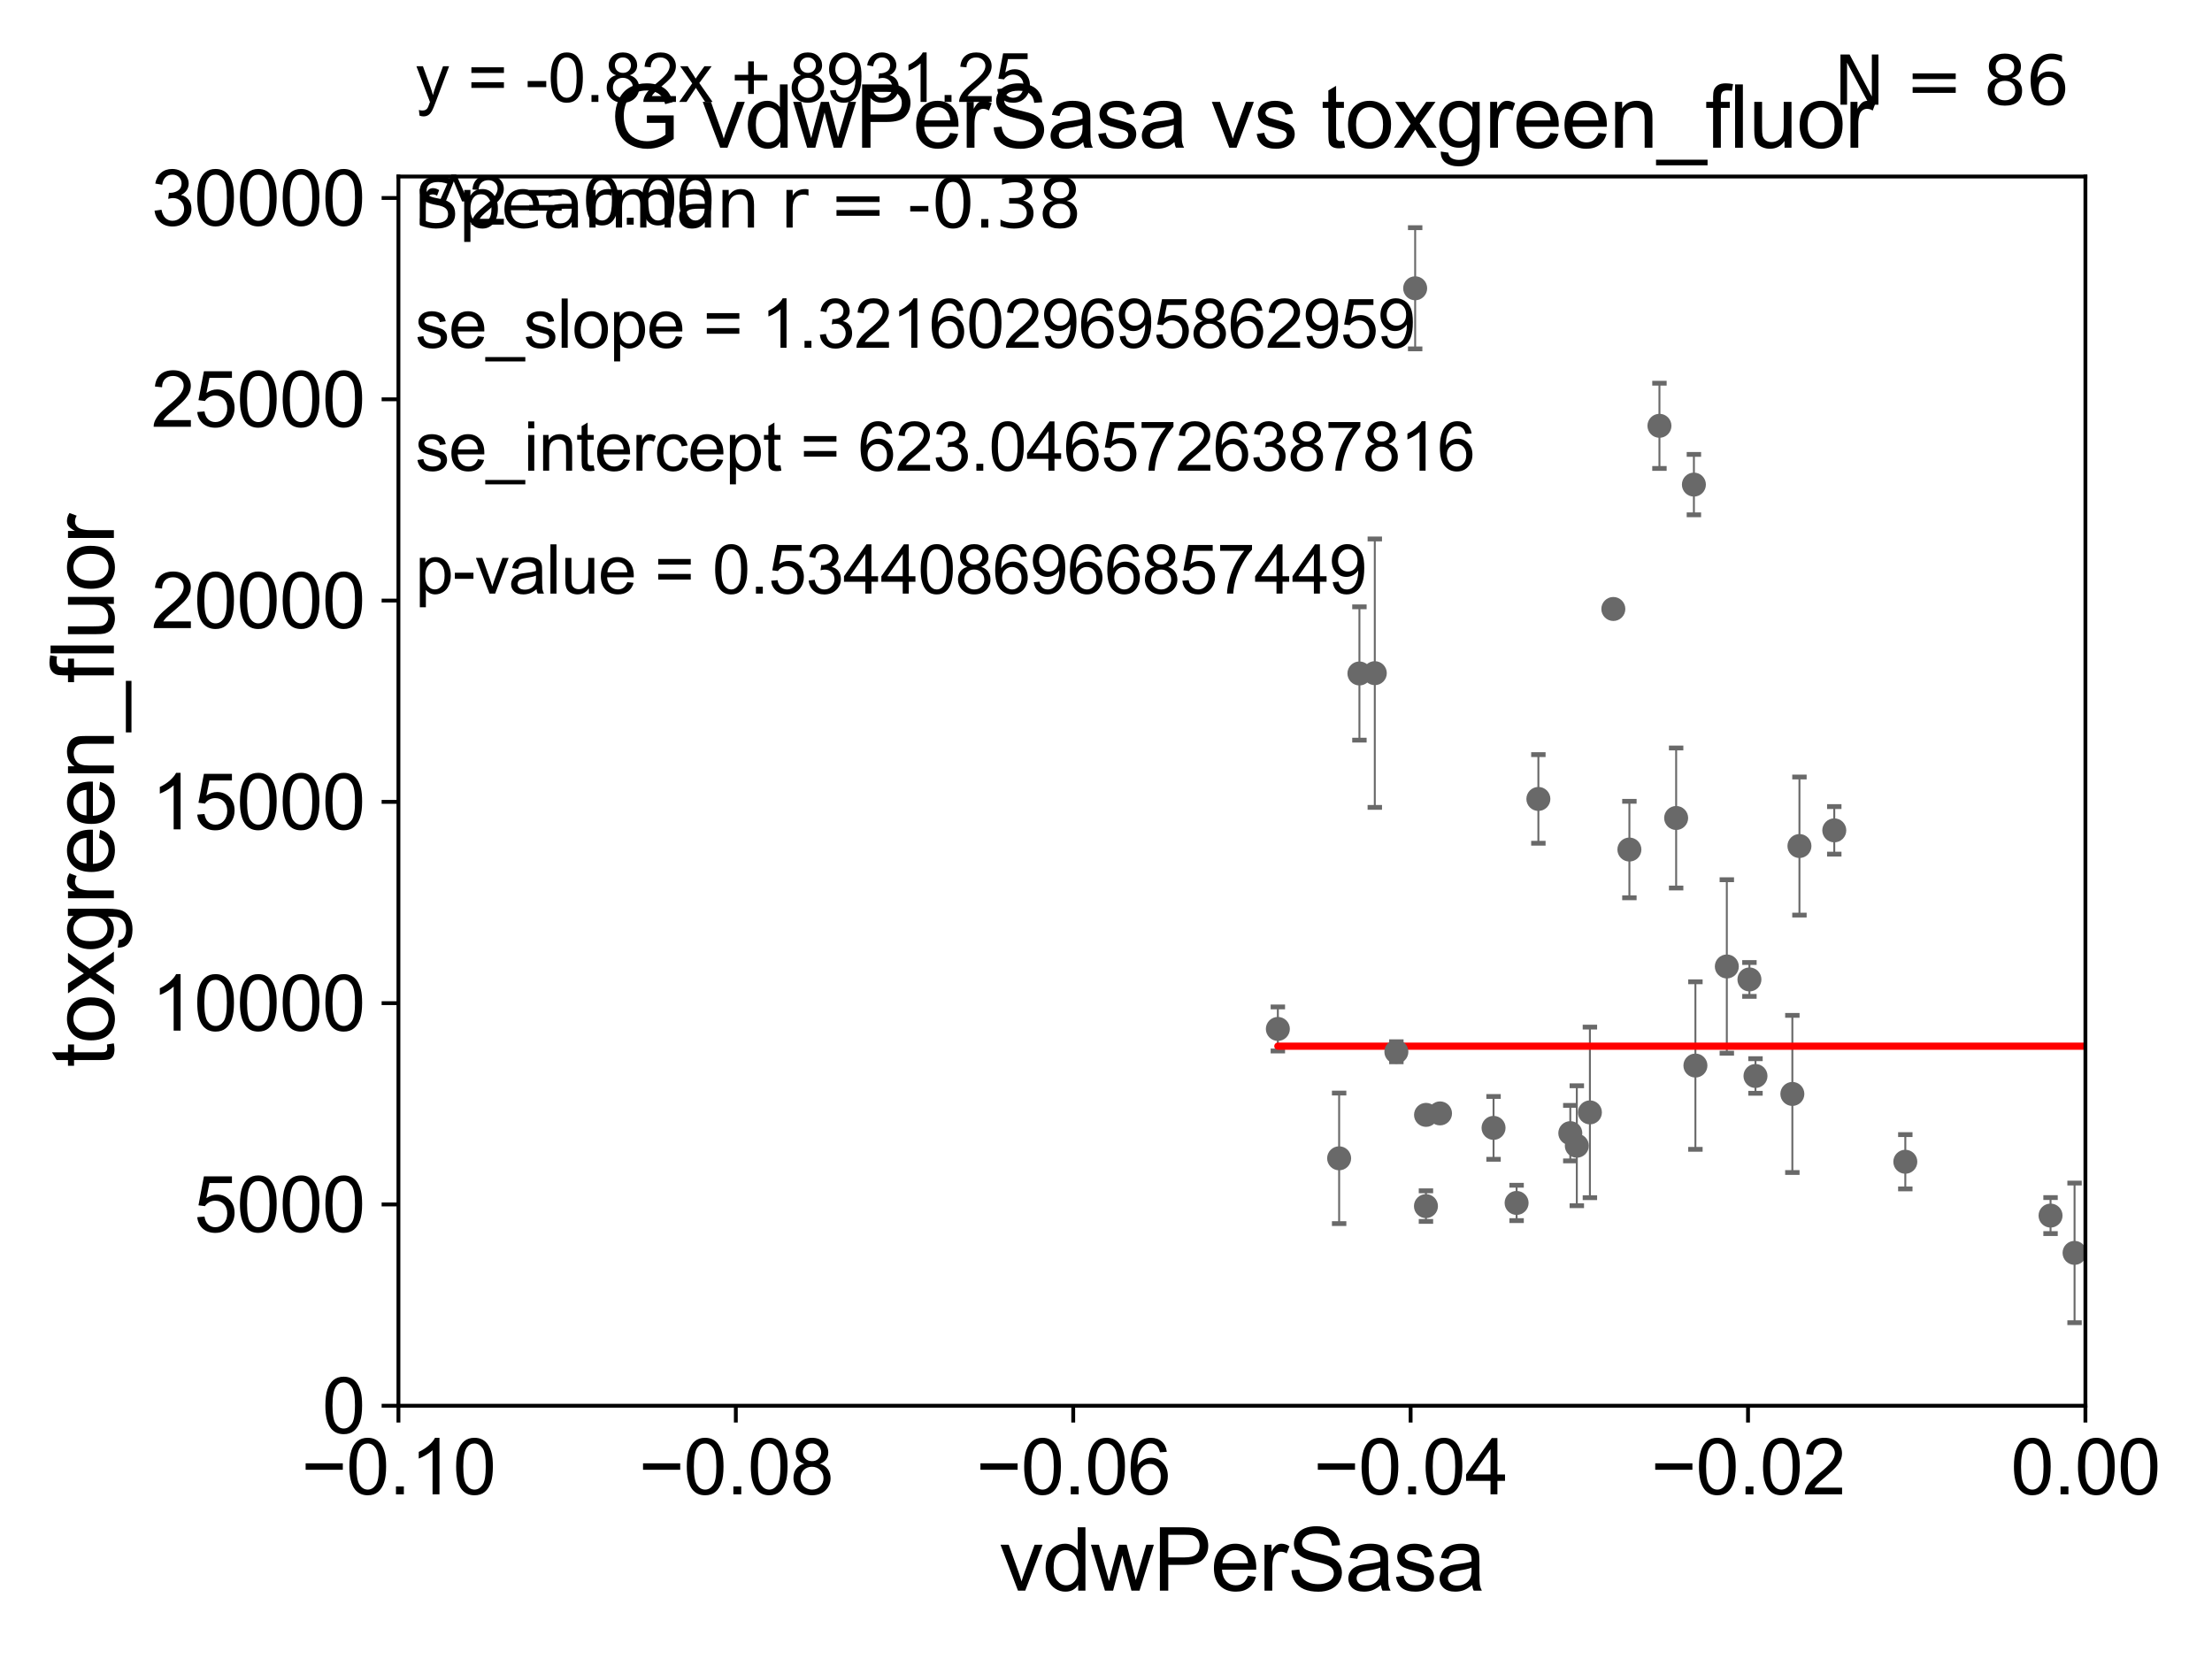 <?xml version="1.0" encoding="utf-8" standalone="no"?>
<!DOCTYPE svg PUBLIC "-//W3C//DTD SVG 1.1//EN"
  "http://www.w3.org/Graphics/SVG/1.1/DTD/svg11.dtd">
<svg xmlns:xlink="http://www.w3.org/1999/xlink" width="460.8pt" height="345.6pt" viewBox="0 0 460.8 345.6" xmlns="http://www.w3.org/2000/svg" version="1.1">
 <defs>
  <style type="text/css">*{stroke-linejoin: round; stroke-linecap: butt}</style>
 </defs>
 <g id="figure_1">
  <g id="patch_1">
   <path d="M 0 345.6 
L 460.8 345.6 
L 460.8 0 
L 0 0 
z
" style="fill: #ffffff"/>
  </g>
  <g id="axes_1">
   <g id="patch_2">
    <path d="M 83 292.84 
L 434.43 292.84 
L 434.43 36.775 
L 83 36.775 
z
" style="fill: #ffffff"/>
   </g>
   <g id="PathCollection_1">
    <defs>
     <path id="m9eb9f62ed7" d="M 0 1.118 
C 0.297 1.118 0.581 1 0.791 0.791 
C 1 0.581 1.118 0.297 1.118 0 
C 1.118 -0.297 1 -0.581 0.791 -0.791 
C 0.581 -1 0.297 -1.118 0 -1.118 
C -0.297 -1.118 -0.581 -1 -0.791 -0.791 
C -1 -0.581 -1.118 -0.297 -1.118 0 
C -1.118 0.297 -1 0.581 -0.791 0.791 
C -0.581 1 -0.297 1.118 0 1.118 
z
" style="stroke: #696969"/>
    </defs>
    <g clip-path="url(#p21cb12817d)">
     <use xlink:href="#m9eb9f62ed7" x="365.699" y="224.149" style="fill: #696969; stroke: #696969"/>
     <use xlink:href="#m9eb9f62ed7" x="336.087" y="126.86" style="fill: #696969; stroke: #696969"/>
     <use xlink:href="#m9eb9f62ed7" x="266.2" y="214.346" style="fill: #696969; stroke: #696969"/>
     <use xlink:href="#m9eb9f62ed7" x="544.326" y="232.13" style="fill: #696969; stroke: #696969"/>
     <use xlink:href="#m9eb9f62ed7" x="33178.6" y="230.532" style="fill: #696969; stroke: #696969"/>
     <use xlink:href="#m9eb9f62ed7" x="33178.6" y="218.532" style="fill: #696969; stroke: #696969"/>
     <use xlink:href="#m9eb9f62ed7" x="2457.757" y="218.193" style="fill: #696969; stroke: #696969"/>
     <use xlink:href="#m9eb9f62ed7" x="33178.6" y="230.344" style="fill: #696969; stroke: #696969"/>
     <use xlink:href="#m9eb9f62ed7" x="33178.6" y="256.829" style="fill: #696969; stroke: #696969"/>
     <use xlink:href="#m9eb9f62ed7" x="514.68" y="255.389" style="fill: #696969; stroke: #696969"/>
     <use xlink:href="#m9eb9f62ed7" x="1095.799" y="256.17" style="fill: #696969; stroke: #696969"/>
     <use xlink:href="#m9eb9f62ed7" x="496.832" y="243.324" style="fill: #696969; stroke: #696969"/>
     <use xlink:href="#m9eb9f62ed7" x="762.193" y="241.414" style="fill: #696969; stroke: #696969"/>
     <use xlink:href="#m9eb9f62ed7" x="562.252" y="240.991" style="fill: #696969; stroke: #696969"/>
     <use xlink:href="#m9eb9f62ed7" x="8828.618" y="257.345" style="fill: #696969; stroke: #696969"/>
     <use xlink:href="#m9eb9f62ed7" x="359.729" y="201.333" style="fill: #696969; stroke: #696969"/>
     <use xlink:href="#m9eb9f62ed7" x="547.065" y="245.411" style="fill: #696969; stroke: #696969"/>
     <use xlink:href="#m9eb9f62ed7" x="297.07" y="232.249" style="fill: #696969; stroke: #696969"/>
     <use xlink:href="#m9eb9f62ed7" x="437.887" y="231.337" style="fill: #696969; stroke: #696969"/>
     <use xlink:href="#m9eb9f62ed7" x="498.869" y="197.292" style="fill: #696969; stroke: #696969"/>
     <use xlink:href="#m9eb9f62ed7" x="20599.286" y="124.093" style="fill: #696969; stroke: #696969"/>
     <use xlink:href="#m9eb9f62ed7" x="456.817" y="217.703" style="fill: #696969; stroke: #696969"/>
     <use xlink:href="#m9eb9f62ed7" x="432.169" y="260.996" style="fill: #696969; stroke: #696969"/>
     <use xlink:href="#m9eb9f62ed7" x="3219.725" y="185.122" style="fill: #696969; stroke: #696969"/>
     <use xlink:href="#m9eb9f62ed7" x="427.166" y="253.228" style="fill: #696969; stroke: #696969"/>
     <use xlink:href="#m9eb9f62ed7" x="278.966" y="241.298" style="fill: #696969; stroke: #696969"/>
     <use xlink:href="#m9eb9f62ed7" x="327.123" y="236.054" style="fill: #696969; stroke: #696969"/>
     <use xlink:href="#m9eb9f62ed7" x="658.361" y="245.773" style="fill: #696969; stroke: #696969"/>
     <use xlink:href="#m9eb9f62ed7" x="299.982" y="231.942" style="fill: #696969; stroke: #696969"/>
     <use xlink:href="#m9eb9f62ed7" x="294.805" y="60.054" style="fill: #696969; stroke: #696969"/>
     <use xlink:href="#m9eb9f62ed7" x="315.936" y="250.593" style="fill: #696969; stroke: #696969"/>
     <use xlink:href="#m9eb9f62ed7" x="818.086" y="241.221" style="fill: #696969; stroke: #696969"/>
     <use xlink:href="#m9eb9f62ed7" x="1270.269" y="266.64" style="fill: #696969; stroke: #696969"/>
     <use xlink:href="#m9eb9f62ed7" x="283.193" y="140.296" style="fill: #696969; stroke: #696969"/>
     <use xlink:href="#m9eb9f62ed7" x="352.871" y="100.95" style="fill: #696969; stroke: #696969"/>
     <use xlink:href="#m9eb9f62ed7" x="8713.361" y="149.431" style="fill: #696969; stroke: #696969"/>
     <use xlink:href="#m9eb9f62ed7" x="373.381" y="227.887" style="fill: #696969; stroke: #696969"/>
     <use xlink:href="#m9eb9f62ed7" x="510.484" y="239.45" style="fill: #696969; stroke: #696969"/>
     <use xlink:href="#m9eb9f62ed7" x="1176.12" y="220.978" style="fill: #696969; stroke: #696969"/>
     <use xlink:href="#m9eb9f62ed7" x="523.486" y="237.211" style="fill: #696969; stroke: #696969"/>
     <use xlink:href="#m9eb9f62ed7" x="320.472" y="166.435" style="fill: #696969; stroke: #696969"/>
     <use xlink:href="#m9eb9f62ed7" x="525.163" y="242.656" style="fill: #696969; stroke: #696969"/>
     <use xlink:href="#m9eb9f62ed7" x="685.912" y="133.218" style="fill: #696969; stroke: #696969"/>
     <use xlink:href="#m9eb9f62ed7" x="17702.977" y="138.234" style="fill: #696969; stroke: #696969"/>
     <use xlink:href="#m9eb9f62ed7" x="455.267" y="223.851" style="fill: #696969; stroke: #696969"/>
     <use xlink:href="#m9eb9f62ed7" x="798.76" y="228.822" style="fill: #696969; stroke: #696969"/>
     <use xlink:href="#m9eb9f62ed7" x="1351.431" y="247.283" style="fill: #696969; stroke: #696969"/>
     <use xlink:href="#m9eb9f62ed7" x="33178.6" y="264.843" style="fill: #696969; stroke: #696969"/>
     <use xlink:href="#m9eb9f62ed7" x="33178.6" y="265.582" style="fill: #696969; stroke: #696969"/>
     <use xlink:href="#m9eb9f62ed7" x="612.089" y="253.315" style="fill: #696969; stroke: #696969"/>
     <use xlink:href="#m9eb9f62ed7" x="1694.988" y="259.174" style="fill: #696969; stroke: #696969"/>
     <use xlink:href="#m9eb9f62ed7" x="33178.6" y="258.994" style="fill: #696969; stroke: #696969"/>
     <use xlink:href="#m9eb9f62ed7" x="33178.6" y="173.866" style="fill: #696969; stroke: #696969"/>
     <use xlink:href="#m9eb9f62ed7" x="382.113" y="172.979" style="fill: #696969; stroke: #696969"/>
     <use xlink:href="#m9eb9f62ed7" x="33178.6" y="174.709" style="fill: #696969; stroke: #696969"/>
     <use xlink:href="#m9eb9f62ed7" x="33178.6" y="117.848" style="fill: #696969; stroke: #696969"/>
     <use xlink:href="#m9eb9f62ed7" x="536.375" y="114.876" style="fill: #696969; stroke: #696969"/>
     <use xlink:href="#m9eb9f62ed7" x="297.051" y="251.258" style="fill: #696969; stroke: #696969"/>
     <use xlink:href="#m9eb9f62ed7" x="940.805" y="263.778" style="fill: #696969; stroke: #696969"/>
     <use xlink:href="#m9eb9f62ed7" x="328.48" y="238.678" style="fill: #696969; stroke: #696969"/>
     <use xlink:href="#m9eb9f62ed7" x="33178.6" y="238.657" style="fill: #696969; stroke: #696969"/>
     <use xlink:href="#m9eb9f62ed7" x="33178.6" y="261.748" style="fill: #696969; stroke: #696969"/>
     <use xlink:href="#m9eb9f62ed7" x="21839.842" y="261.775" style="fill: #696969; stroke: #696969"/>
     <use xlink:href="#m9eb9f62ed7" x="396.912" y="242.015" style="fill: #696969; stroke: #696969"/>
     <use xlink:href="#m9eb9f62ed7" x="1446.344" y="261.523" style="fill: #696969; stroke: #696969"/>
     <use xlink:href="#m9eb9f62ed7" x="781.482" y="231.271" style="fill: #696969; stroke: #696969"/>
     <use xlink:href="#m9eb9f62ed7" x="33178.6" y="233.06" style="fill: #696969; stroke: #696969"/>
     <use xlink:href="#m9eb9f62ed7" x="33178.6" y="244.562" style="fill: #696969; stroke: #696969"/>
     <use xlink:href="#m9eb9f62ed7" x="2027.114" y="243.729" style="fill: #696969; stroke: #696969"/>
     <use xlink:href="#m9eb9f62ed7" x="33178.6" y="236.853" style="fill: #696969; stroke: #696969"/>
     <use xlink:href="#m9eb9f62ed7" x="33178.6" y="236.832" style="fill: #696969; stroke: #696969"/>
     <use xlink:href="#m9eb9f62ed7" x="753.868" y="236.239" style="fill: #696969; stroke: #696969"/>
     <use xlink:href="#m9eb9f62ed7" x="693.073" y="250.41" style="fill: #696969; stroke: #696969"/>
     <use xlink:href="#m9eb9f62ed7" x="440.713" y="236.052" style="fill: #696969; stroke: #696969"/>
     <use xlink:href="#m9eb9f62ed7" x="1001.867" y="234.483" style="fill: #696969; stroke: #696969"/>
     <use xlink:href="#m9eb9f62ed7" x="353.186" y="221.974" style="fill: #696969; stroke: #696969"/>
     <use xlink:href="#m9eb9f62ed7" x="7914.967" y="253.215" style="fill: #696969; stroke: #696969"/>
     <use xlink:href="#m9eb9f62ed7" x="331.206" y="231.731" style="fill: #696969; stroke: #696969"/>
     <use xlink:href="#m9eb9f62ed7" x="290.889" y="219.1" style="fill: #696969; stroke: #696969"/>
     <use xlink:href="#m9eb9f62ed7" x="311.133" y="234.958" style="fill: #696969; stroke: #696969"/>
     <use xlink:href="#m9eb9f62ed7" x="830.047" y="244.806" style="fill: #696969; stroke: #696969"/>
     <use xlink:href="#m9eb9f62ed7" x="374.857" y="176.243" style="fill: #696969; stroke: #696969"/>
     <use xlink:href="#m9eb9f62ed7" x="349.172" y="170.402" style="fill: #696969; stroke: #696969"/>
     <use xlink:href="#m9eb9f62ed7" x="456.516" y="251.071" style="fill: #696969; stroke: #696969"/>
     <use xlink:href="#m9eb9f62ed7" x="339.433" y="176.976" style="fill: #696969; stroke: #696969"/>
     <use xlink:href="#m9eb9f62ed7" x="5642.587" y="245.19" style="fill: #696969; stroke: #696969"/>
     <use xlink:href="#m9eb9f62ed7" x="1117.107" y="267.506" style="fill: #696969; stroke: #696969"/>
     <use xlink:href="#m9eb9f62ed7" x="286.396" y="140.234" style="fill: #696969; stroke: #696969"/>
     <use xlink:href="#m9eb9f62ed7" x="978.563" y="89.24" style="fill: #696969; stroke: #696969"/>
     <use xlink:href="#m9eb9f62ed7" x="364.437" y="204.035" style="fill: #696969; stroke: #696969"/>
     <use xlink:href="#m9eb9f62ed7" x="1147.153" y="247.308" style="fill: #696969; stroke: #696969"/>
     <use xlink:href="#m9eb9f62ed7" x="345.693" y="88.704" style="fill: #696969; stroke: #696969"/>
     <use xlink:href="#m9eb9f62ed7" x="33178.6" y="102.802" style="fill: #696969; stroke: #696969"/>
    </g>
   </g>
   <g id="matplotlib.axis_1">
    <g id="xtick_1">
     <g id="line2d_1">
      <defs>
       <path id="m38e65a2f31" d="M 0 0 
L 0 3.5 
" style="stroke: #000000; stroke-width: 0.8"/>
      </defs>
      <g>
       <use xlink:href="#m38e65a2f31" x="83" y="292.84" style="stroke: #000000; stroke-width: 0.8"/>
      </g>
     </g>
     <g id="text_1">
      <!-- −0.10 -->
      <g transform="translate(62.759 311.293)scale(0.16 -0.16)">
       <defs>
        <path id="ArialMT-2212" d="M 3381 1997 
L 356 1997 
L 356 2522 
L 3381 2522 
L 3381 1997 
z
" transform="scale(0.016)"/>
        <path id="ArialMT-30" d="M 266 2259 
Q 266 3072 433 3567 
Q 600 4063 929 4331 
Q 1259 4600 1759 4600 
Q 2128 4600 2406 4451 
Q 2684 4303 2865 4023 
Q 3047 3744 3150 3342 
Q 3253 2941 3253 2259 
Q 3253 1453 3087 958 
Q 2922 463 2592 192 
Q 2263 -78 1759 -78 
Q 1097 -78 719 397 
Q 266 969 266 2259 
z
M 844 2259 
Q 844 1131 1108 757 
Q 1372 384 1759 384 
Q 2147 384 2411 759 
Q 2675 1134 2675 2259 
Q 2675 3391 2411 3762 
Q 2147 4134 1753 4134 
Q 1366 4134 1134 3806 
Q 844 3388 844 2259 
z
" transform="scale(0.016)"/>
        <path id="ArialMT-2e" d="M 581 0 
L 581 641 
L 1222 641 
L 1222 0 
L 581 0 
z
" transform="scale(0.016)"/>
        <path id="ArialMT-31" d="M 2384 0 
L 1822 0 
L 1822 3584 
Q 1619 3391 1289 3197 
Q 959 3003 697 2906 
L 697 3450 
Q 1169 3672 1522 3987 
Q 1875 4303 2022 4600 
L 2384 4600 
L 2384 0 
z
" transform="scale(0.016)"/>
       </defs>
       <use xlink:href="#ArialMT-2212"/>
       <use xlink:href="#ArialMT-30" x="58.398"/>
       <use xlink:href="#ArialMT-2e" x="114.014"/>
       <use xlink:href="#ArialMT-31" x="141.797"/>
       <use xlink:href="#ArialMT-30" x="197.412"/>
      </g>
     </g>
    </g>
    <g id="xtick_2">
     <g id="line2d_2">
      <g>
       <use xlink:href="#m38e65a2f31" x="153.286" y="292.84" style="stroke: #000000; stroke-width: 0.8"/>
      </g>
     </g>
     <g id="text_2">
      <!-- −0.08 -->
      <g transform="translate(133.045 311.293)scale(0.16 -0.16)">
       <defs>
        <path id="ArialMT-38" d="M 1131 2484 
Q 781 2613 612 2850 
Q 444 3088 444 3419 
Q 444 3919 803 4259 
Q 1163 4600 1759 4600 
Q 2359 4600 2725 4251 
Q 3091 3903 3091 3403 
Q 3091 3084 2923 2848 
Q 2756 2613 2416 2484 
Q 2838 2347 3058 2040 
Q 3278 1734 3278 1309 
Q 3278 722 2862 322 
Q 2447 -78 1769 -78 
Q 1091 -78 675 323 
Q 259 725 259 1325 
Q 259 1772 486 2073 
Q 713 2375 1131 2484 
z
M 1019 3438 
Q 1019 3113 1228 2906 
Q 1438 2700 1772 2700 
Q 2097 2700 2305 2904 
Q 2513 3109 2513 3406 
Q 2513 3716 2298 3927 
Q 2084 4138 1766 4138 
Q 1444 4138 1231 3931 
Q 1019 3725 1019 3438 
z
M 838 1322 
Q 838 1081 952 856 
Q 1066 631 1291 507 
Q 1516 384 1775 384 
Q 2178 384 2440 643 
Q 2703 903 2703 1303 
Q 2703 1709 2433 1975 
Q 2163 2241 1756 2241 
Q 1359 2241 1098 1978 
Q 838 1716 838 1322 
z
" transform="scale(0.016)"/>
       </defs>
       <use xlink:href="#ArialMT-2212"/>
       <use xlink:href="#ArialMT-30" x="58.398"/>
       <use xlink:href="#ArialMT-2e" x="114.014"/>
       <use xlink:href="#ArialMT-30" x="141.797"/>
       <use xlink:href="#ArialMT-38" x="197.412"/>
      </g>
     </g>
    </g>
    <g id="xtick_3">
     <g id="line2d_3">
      <g>
       <use xlink:href="#m38e65a2f31" x="223.572" y="292.84" style="stroke: #000000; stroke-width: 0.8"/>
      </g>
     </g>
     <g id="text_3">
      <!-- −0.06 -->
      <g transform="translate(203.331 311.293)scale(0.16 -0.16)">
       <defs>
        <path id="ArialMT-36" d="M 3184 3459 
L 2625 3416 
Q 2550 3747 2413 3897 
Q 2184 4138 1850 4138 
Q 1581 4138 1378 3988 
Q 1113 3794 959 3422 
Q 806 3050 800 2363 
Q 1003 2672 1297 2822 
Q 1591 2972 1913 2972 
Q 2475 2972 2870 2558 
Q 3266 2144 3266 1488 
Q 3266 1056 3080 686 
Q 2894 316 2569 119 
Q 2244 -78 1831 -78 
Q 1128 -78 684 439 
Q 241 956 241 2144 
Q 241 3472 731 4075 
Q 1159 4600 1884 4600 
Q 2425 4600 2770 4297 
Q 3116 3994 3184 3459 
z
M 888 1484 
Q 888 1194 1011 928 
Q 1134 663 1356 523 
Q 1578 384 1822 384 
Q 2178 384 2434 671 
Q 2691 959 2691 1453 
Q 2691 1928 2437 2201 
Q 2184 2475 1800 2475 
Q 1419 2475 1153 2201 
Q 888 1928 888 1484 
z
" transform="scale(0.016)"/>
       </defs>
       <use xlink:href="#ArialMT-2212"/>
       <use xlink:href="#ArialMT-30" x="58.398"/>
       <use xlink:href="#ArialMT-2e" x="114.014"/>
       <use xlink:href="#ArialMT-30" x="141.797"/>
       <use xlink:href="#ArialMT-36" x="197.412"/>
      </g>
     </g>
    </g>
    <g id="xtick_4">
     <g id="line2d_4">
      <g>
       <use xlink:href="#m38e65a2f31" x="293.858" y="292.84" style="stroke: #000000; stroke-width: 0.8"/>
      </g>
     </g>
     <g id="text_4">
      <!-- −0.04 -->
      <g transform="translate(273.617 311.293)scale(0.16 -0.16)">
       <defs>
        <path id="ArialMT-34" d="M 2069 0 
L 2069 1097 
L 81 1097 
L 81 1613 
L 2172 4581 
L 2631 4581 
L 2631 1613 
L 3250 1613 
L 3250 1097 
L 2631 1097 
L 2631 0 
L 2069 0 
z
M 2069 1613 
L 2069 3678 
L 634 1613 
L 2069 1613 
z
" transform="scale(0.016)"/>
       </defs>
       <use xlink:href="#ArialMT-2212"/>
       <use xlink:href="#ArialMT-30" x="58.398"/>
       <use xlink:href="#ArialMT-2e" x="114.014"/>
       <use xlink:href="#ArialMT-30" x="141.797"/>
       <use xlink:href="#ArialMT-34" x="197.412"/>
      </g>
     </g>
    </g>
    <g id="xtick_5">
     <g id="line2d_5">
      <g>
       <use xlink:href="#m38e65a2f31" x="364.144" y="292.84" style="stroke: #000000; stroke-width: 0.8"/>
      </g>
     </g>
     <g id="text_5">
      <!-- −0.02 -->
      <g transform="translate(343.903 311.293)scale(0.16 -0.16)">
       <defs>
        <path id="ArialMT-32" d="M 3222 541 
L 3222 0 
L 194 0 
Q 188 203 259 391 
Q 375 700 629 1000 
Q 884 1300 1366 1694 
Q 2113 2306 2375 2664 
Q 2638 3022 2638 3341 
Q 2638 3675 2398 3904 
Q 2159 4134 1775 4134 
Q 1369 4134 1125 3890 
Q 881 3647 878 3216 
L 300 3275 
Q 359 3922 746 4261 
Q 1134 4600 1788 4600 
Q 2447 4600 2831 4234 
Q 3216 3869 3216 3328 
Q 3216 3053 3103 2787 
Q 2991 2522 2730 2228 
Q 2469 1934 1863 1422 
Q 1356 997 1212 845 
Q 1069 694 975 541 
L 3222 541 
z
" transform="scale(0.016)"/>
       </defs>
       <use xlink:href="#ArialMT-2212"/>
       <use xlink:href="#ArialMT-30" x="58.398"/>
       <use xlink:href="#ArialMT-2e" x="114.014"/>
       <use xlink:href="#ArialMT-30" x="141.797"/>
       <use xlink:href="#ArialMT-32" x="197.412"/>
      </g>
     </g>
    </g>
    <g id="xtick_6">
     <g id="line2d_6">
      <g>
       <use xlink:href="#m38e65a2f31" x="434.43" y="292.84" style="stroke: #000000; stroke-width: 0.8"/>
      </g>
     </g>
     <g id="text_6">
      <!-- 0.00 -->
      <g transform="translate(418.861 311.293)scale(0.16 -0.16)">
       <use xlink:href="#ArialMT-30"/>
       <use xlink:href="#ArialMT-2e" x="55.615"/>
       <use xlink:href="#ArialMT-30" x="83.398"/>
       <use xlink:href="#ArialMT-30" x="139.014"/>
      </g>
     </g>
    </g>
    <g id="text_7">
     <!-- vdwPerSasa -->
     <g transform="translate(208.193 331.357)scale(0.18 -0.18)">
      <defs>
       <path id="ArialMT-76" d="M 1344 0 
L 81 3319 
L 675 3319 
L 1388 1331 
Q 1503 1009 1600 663 
Q 1675 925 1809 1294 
L 2547 3319 
L 3125 3319 
L 1869 0 
L 1344 0 
z
" transform="scale(0.016)"/>
       <path id="ArialMT-64" d="M 2575 0 
L 2575 419 
Q 2259 -75 1647 -75 
Q 1250 -75 917 144 
Q 584 363 401 755 
Q 219 1147 219 1656 
Q 219 2153 384 2558 
Q 550 2963 881 3178 
Q 1213 3394 1622 3394 
Q 1922 3394 2156 3267 
Q 2391 3141 2538 2938 
L 2538 4581 
L 3097 4581 
L 3097 0 
L 2575 0 
z
M 797 1656 
Q 797 1019 1065 703 
Q 1334 388 1700 388 
Q 2069 388 2326 689 
Q 2584 991 2584 1609 
Q 2584 2291 2321 2609 
Q 2059 2928 1675 2928 
Q 1300 2928 1048 2622 
Q 797 2316 797 1656 
z
" transform="scale(0.016)"/>
       <path id="ArialMT-77" d="M 1034 0 
L 19 3319 
L 600 3319 
L 1128 1403 
L 1325 691 
Q 1338 744 1497 1375 
L 2025 3319 
L 2603 3319 
L 3100 1394 
L 3266 759 
L 3456 1400 
L 4025 3319 
L 4572 3319 
L 3534 0 
L 2950 0 
L 2422 1988 
L 2294 2553 
L 1622 0 
L 1034 0 
z
" transform="scale(0.016)"/>
       <path id="ArialMT-50" d="M 494 0 
L 494 4581 
L 2222 4581 
Q 2678 4581 2919 4538 
Q 3256 4481 3484 4323 
Q 3713 4166 3852 3881 
Q 3991 3597 3991 3256 
Q 3991 2672 3619 2267 
Q 3247 1863 2275 1863 
L 1100 1863 
L 1100 0 
L 494 0 
z
M 1100 2403 
L 2284 2403 
Q 2872 2403 3119 2622 
Q 3366 2841 3366 3238 
Q 3366 3525 3220 3729 
Q 3075 3934 2838 4000 
Q 2684 4041 2272 4041 
L 1100 4041 
L 1100 2403 
z
" transform="scale(0.016)"/>
       <path id="ArialMT-65" d="M 2694 1069 
L 3275 997 
Q 3138 488 2766 206 
Q 2394 -75 1816 -75 
Q 1088 -75 661 373 
Q 234 822 234 1631 
Q 234 2469 665 2931 
Q 1097 3394 1784 3394 
Q 2450 3394 2872 2941 
Q 3294 2488 3294 1666 
Q 3294 1616 3291 1516 
L 816 1516 
Q 847 969 1125 678 
Q 1403 388 1819 388 
Q 2128 388 2347 550 
Q 2566 713 2694 1069 
z
M 847 1978 
L 2700 1978 
Q 2663 2397 2488 2606 
Q 2219 2931 1791 2931 
Q 1403 2931 1139 2672 
Q 875 2413 847 1978 
z
" transform="scale(0.016)"/>
       <path id="ArialMT-72" d="M 416 0 
L 416 3319 
L 922 3319 
L 922 2816 
Q 1116 3169 1280 3281 
Q 1444 3394 1641 3394 
Q 1925 3394 2219 3213 
L 2025 2691 
Q 1819 2813 1613 2813 
Q 1428 2813 1281 2702 
Q 1134 2591 1072 2394 
Q 978 2094 978 1738 
L 978 0 
L 416 0 
z
" transform="scale(0.016)"/>
       <path id="ArialMT-53" d="M 288 1472 
L 859 1522 
Q 900 1178 1048 958 
Q 1197 738 1509 602 
Q 1822 466 2213 466 
Q 2559 466 2825 569 
Q 3091 672 3220 851 
Q 3350 1031 3350 1244 
Q 3350 1459 3225 1620 
Q 3100 1781 2813 1891 
Q 2628 1963 1997 2114 
Q 1366 2266 1113 2400 
Q 784 2572 623 2826 
Q 463 3081 463 3397 
Q 463 3744 659 4045 
Q 856 4347 1234 4503 
Q 1613 4659 2075 4659 
Q 2584 4659 2973 4495 
Q 3363 4331 3572 4012 
Q 3781 3694 3797 3291 
L 3216 3247 
Q 3169 3681 2898 3903 
Q 2628 4125 2100 4125 
Q 1550 4125 1298 3923 
Q 1047 3722 1047 3438 
Q 1047 3191 1225 3031 
Q 1400 2872 2139 2705 
Q 2878 2538 3153 2413 
Q 3553 2228 3743 1945 
Q 3934 1663 3934 1294 
Q 3934 928 3725 604 
Q 3516 281 3123 101 
Q 2731 -78 2241 -78 
Q 1619 -78 1198 103 
Q 778 284 539 648 
Q 300 1013 288 1472 
z
" transform="scale(0.016)"/>
       <path id="ArialMT-61" d="M 2588 409 
Q 2275 144 1986 34 
Q 1697 -75 1366 -75 
Q 819 -75 525 192 
Q 231 459 231 875 
Q 231 1119 342 1320 
Q 453 1522 633 1644 
Q 813 1766 1038 1828 
Q 1203 1872 1538 1913 
Q 2219 1994 2541 2106 
Q 2544 2222 2544 2253 
Q 2544 2597 2384 2738 
Q 2169 2928 1744 2928 
Q 1347 2928 1158 2789 
Q 969 2650 878 2297 
L 328 2372 
Q 403 2725 575 2942 
Q 747 3159 1072 3276 
Q 1397 3394 1825 3394 
Q 2250 3394 2515 3294 
Q 2781 3194 2906 3042 
Q 3031 2891 3081 2659 
Q 3109 2516 3109 2141 
L 3109 1391 
Q 3109 606 3145 398 
Q 3181 191 3288 0 
L 2700 0 
Q 2613 175 2588 409 
z
M 2541 1666 
Q 2234 1541 1622 1453 
Q 1275 1403 1131 1340 
Q 988 1278 909 1158 
Q 831 1038 831 891 
Q 831 666 1001 516 
Q 1172 366 1500 366 
Q 1825 366 2078 508 
Q 2331 650 2450 897 
Q 2541 1088 2541 1459 
L 2541 1666 
z
" transform="scale(0.016)"/>
       <path id="ArialMT-73" d="M 197 991 
L 753 1078 
Q 800 744 1014 566 
Q 1228 388 1613 388 
Q 2000 388 2187 545 
Q 2375 703 2375 916 
Q 2375 1106 2209 1216 
Q 2094 1291 1634 1406 
Q 1016 1563 777 1677 
Q 538 1791 414 1992 
Q 291 2194 291 2438 
Q 291 2659 392 2848 
Q 494 3038 669 3163 
Q 800 3259 1026 3326 
Q 1253 3394 1513 3394 
Q 1903 3394 2198 3281 
Q 2494 3169 2634 2976 
Q 2775 2784 2828 2463 
L 2278 2388 
Q 2241 2644 2061 2787 
Q 1881 2931 1553 2931 
Q 1166 2931 1000 2803 
Q 834 2675 834 2503 
Q 834 2394 903 2306 
Q 972 2216 1119 2156 
Q 1203 2125 1616 2013 
Q 2213 1853 2448 1751 
Q 2684 1650 2818 1456 
Q 2953 1263 2953 975 
Q 2953 694 2789 445 
Q 2625 197 2315 61 
Q 2006 -75 1616 -75 
Q 969 -75 630 194 
Q 291 463 197 991 
z
" transform="scale(0.016)"/>
      </defs>
      <use xlink:href="#ArialMT-76"/>
      <use xlink:href="#ArialMT-64" x="50"/>
      <use xlink:href="#ArialMT-77" x="105.615"/>
      <use xlink:href="#ArialMT-50" x="177.832"/>
      <use xlink:href="#ArialMT-65" x="244.531"/>
      <use xlink:href="#ArialMT-72" x="300.146"/>
      <use xlink:href="#ArialMT-53" x="333.447"/>
      <use xlink:href="#ArialMT-61" x="400.146"/>
      <use xlink:href="#ArialMT-73" x="455.762"/>
      <use xlink:href="#ArialMT-61" x="505.762"/>
     </g>
    </g>
   </g>
   <g id="matplotlib.axis_2">
    <g id="ytick_1">
     <g id="line2d_7">
      <defs>
       <path id="m13002afb9e" d="M 0 0 
L -3.5 0 
" style="stroke: #000000; stroke-width: 0.8"/>
      </defs>
      <g>
       <use xlink:href="#m13002afb9e" x="83" y="292.84" style="stroke: #000000; stroke-width: 0.8"/>
      </g>
     </g>
     <g id="text_8">
      <!-- 0 -->
      <g transform="translate(67.103 298.566)scale(0.16 -0.16)">
       <use xlink:href="#ArialMT-30"/>
      </g>
     </g>
    </g>
    <g id="ytick_2">
     <g id="line2d_8">
      <g>
       <use xlink:href="#m13002afb9e" x="83" y="250.908" style="stroke: #000000; stroke-width: 0.8"/>
      </g>
     </g>
     <g id="text_9">
      <!-- 5000 -->
      <g transform="translate(40.41 256.634)scale(0.16 -0.16)">
       <defs>
        <path id="ArialMT-35" d="M 266 1200 
L 856 1250 
Q 922 819 1161 601 
Q 1400 384 1738 384 
Q 2144 384 2425 690 
Q 2706 997 2706 1503 
Q 2706 1984 2436 2262 
Q 2166 2541 1728 2541 
Q 1456 2541 1237 2417 
Q 1019 2294 894 2097 
L 366 2166 
L 809 4519 
L 3088 4519 
L 3088 3981 
L 1259 3981 
L 1013 2750 
Q 1425 3038 1878 3038 
Q 2478 3038 2890 2622 
Q 3303 2206 3303 1553 
Q 3303 931 2941 478 
Q 2500 -78 1738 -78 
Q 1113 -78 717 272 
Q 322 622 266 1200 
z
" transform="scale(0.016)"/>
       </defs>
       <use xlink:href="#ArialMT-35"/>
       <use xlink:href="#ArialMT-30" x="55.615"/>
       <use xlink:href="#ArialMT-30" x="111.23"/>
       <use xlink:href="#ArialMT-30" x="166.846"/>
      </g>
     </g>
    </g>
    <g id="ytick_3">
     <g id="line2d_9">
      <g>
       <use xlink:href="#m13002afb9e" x="83" y="208.976" style="stroke: #000000; stroke-width: 0.8"/>
      </g>
     </g>
     <g id="text_10">
      <!-- 10000 -->
      <g transform="translate(31.512 214.702)scale(0.16 -0.16)">
       <use xlink:href="#ArialMT-31"/>
       <use xlink:href="#ArialMT-30" x="55.615"/>
       <use xlink:href="#ArialMT-30" x="111.23"/>
       <use xlink:href="#ArialMT-30" x="166.846"/>
       <use xlink:href="#ArialMT-30" x="222.461"/>
      </g>
     </g>
    </g>
    <g id="ytick_4">
     <g id="line2d_10">
      <g>
       <use xlink:href="#m13002afb9e" x="83" y="167.043" style="stroke: #000000; stroke-width: 0.8"/>
      </g>
     </g>
     <g id="text_11">
      <!-- 15000 -->
      <g transform="translate(31.512 172.77)scale(0.16 -0.16)">
       <use xlink:href="#ArialMT-31"/>
       <use xlink:href="#ArialMT-35" x="55.615"/>
       <use xlink:href="#ArialMT-30" x="111.23"/>
       <use xlink:href="#ArialMT-30" x="166.846"/>
       <use xlink:href="#ArialMT-30" x="222.461"/>
      </g>
     </g>
    </g>
    <g id="ytick_5">
     <g id="line2d_11">
      <g>
       <use xlink:href="#m13002afb9e" x="83" y="125.111" style="stroke: #000000; stroke-width: 0.8"/>
      </g>
     </g>
     <g id="text_12">
      <!-- 20000 -->
      <g transform="translate(31.512 130.837)scale(0.16 -0.16)">
       <use xlink:href="#ArialMT-32"/>
       <use xlink:href="#ArialMT-30" x="55.615"/>
       <use xlink:href="#ArialMT-30" x="111.23"/>
       <use xlink:href="#ArialMT-30" x="166.846"/>
       <use xlink:href="#ArialMT-30" x="222.461"/>
      </g>
     </g>
    </g>
    <g id="ytick_6">
     <g id="line2d_12">
      <g>
       <use xlink:href="#m13002afb9e" x="83" y="83.179" style="stroke: #000000; stroke-width: 0.8"/>
      </g>
     </g>
     <g id="text_13">
      <!-- 25000 -->
      <g transform="translate(31.512 88.905)scale(0.16 -0.16)">
       <use xlink:href="#ArialMT-32"/>
       <use xlink:href="#ArialMT-35" x="55.615"/>
       <use xlink:href="#ArialMT-30" x="111.23"/>
       <use xlink:href="#ArialMT-30" x="166.846"/>
       <use xlink:href="#ArialMT-30" x="222.461"/>
      </g>
     </g>
    </g>
    <g id="ytick_7">
     <g id="line2d_13">
      <g>
       <use xlink:href="#m13002afb9e" x="83" y="41.247" style="stroke: #000000; stroke-width: 0.8"/>
      </g>
     </g>
     <g id="text_14">
      <!-- 30000 -->
      <g transform="translate(31.512 46.973)scale(0.16 -0.16)">
       <defs>
        <path id="ArialMT-33" d="M 269 1209 
L 831 1284 
Q 928 806 1161 595 
Q 1394 384 1728 384 
Q 2125 384 2398 659 
Q 2672 934 2672 1341 
Q 2672 1728 2419 1979 
Q 2166 2231 1775 2231 
Q 1616 2231 1378 2169 
L 1441 2663 
Q 1497 2656 1531 2656 
Q 1891 2656 2178 2843 
Q 2466 3031 2466 3422 
Q 2466 3731 2256 3934 
Q 2047 4138 1716 4138 
Q 1388 4138 1169 3931 
Q 950 3725 888 3313 
L 325 3413 
Q 428 3978 793 4289 
Q 1159 4600 1703 4600 
Q 2078 4600 2393 4439 
Q 2709 4278 2876 4000 
Q 3044 3722 3044 3409 
Q 3044 3113 2884 2869 
Q 2725 2625 2413 2481 
Q 2819 2388 3044 2092 
Q 3269 1797 3269 1353 
Q 3269 753 2831 336 
Q 2394 -81 1725 -81 
Q 1122 -81 723 278 
Q 325 638 269 1209 
z
" transform="scale(0.016)"/>
       </defs>
       <use xlink:href="#ArialMT-33"/>
       <use xlink:href="#ArialMT-30" x="55.615"/>
       <use xlink:href="#ArialMT-30" x="111.23"/>
       <use xlink:href="#ArialMT-30" x="166.846"/>
       <use xlink:href="#ArialMT-30" x="222.461"/>
      </g>
     </g>
    </g>
    <g id="text_15">
     <!-- toxgreen_fluor -->
     <g transform="translate(23.724 222.34)rotate(-90)scale(0.18 -0.18)">
      <defs>
       <path id="ArialMT-74" d="M 1650 503 
L 1731 6 
Q 1494 -44 1306 -44 
Q 1000 -44 831 53 
Q 663 150 594 308 
Q 525 466 525 972 
L 525 2881 
L 113 2881 
L 113 3319 
L 525 3319 
L 525 4141 
L 1084 4478 
L 1084 3319 
L 1650 3319 
L 1650 2881 
L 1084 2881 
L 1084 941 
Q 1084 700 1114 631 
Q 1144 563 1211 522 
Q 1278 481 1403 481 
Q 1497 481 1650 503 
z
" transform="scale(0.016)"/>
       <path id="ArialMT-6f" d="M 213 1659 
Q 213 2581 725 3025 
Q 1153 3394 1769 3394 
Q 2453 3394 2887 2945 
Q 3322 2497 3322 1706 
Q 3322 1066 3130 698 
Q 2938 331 2570 128 
Q 2203 -75 1769 -75 
Q 1072 -75 642 372 
Q 213 819 213 1659 
z
M 791 1659 
Q 791 1022 1069 705 
Q 1347 388 1769 388 
Q 2188 388 2466 706 
Q 2744 1025 2744 1678 
Q 2744 2294 2464 2611 
Q 2184 2928 1769 2928 
Q 1347 2928 1069 2612 
Q 791 2297 791 1659 
z
" transform="scale(0.016)"/>
       <path id="ArialMT-78" d="M 47 0 
L 1259 1725 
L 138 3319 
L 841 3319 
L 1350 2541 
Q 1494 2319 1581 2169 
Q 1719 2375 1834 2534 
L 2394 3319 
L 3066 3319 
L 1919 1756 
L 3153 0 
L 2463 0 
L 1781 1031 
L 1600 1309 
L 728 0 
L 47 0 
z
" transform="scale(0.016)"/>
       <path id="ArialMT-67" d="M 319 -275 
L 866 -356 
Q 900 -609 1056 -725 
Q 1266 -881 1628 -881 
Q 2019 -881 2231 -725 
Q 2444 -569 2519 -288 
Q 2563 -116 2559 434 
Q 2191 0 1641 0 
Q 956 0 581 494 
Q 206 988 206 1678 
Q 206 2153 378 2554 
Q 550 2956 876 3175 
Q 1203 3394 1644 3394 
Q 2231 3394 2613 2919 
L 2613 3319 
L 3131 3319 
L 3131 450 
Q 3131 -325 2973 -648 
Q 2816 -972 2473 -1159 
Q 2131 -1347 1631 -1347 
Q 1038 -1347 672 -1080 
Q 306 -813 319 -275 
z
M 784 1719 
Q 784 1066 1043 766 
Q 1303 466 1694 466 
Q 2081 466 2343 764 
Q 2606 1063 2606 1700 
Q 2606 2309 2336 2618 
Q 2066 2928 1684 2928 
Q 1309 2928 1046 2623 
Q 784 2319 784 1719 
z
" transform="scale(0.016)"/>
       <path id="ArialMT-6e" d="M 422 0 
L 422 3319 
L 928 3319 
L 928 2847 
Q 1294 3394 1984 3394 
Q 2284 3394 2536 3286 
Q 2788 3178 2913 3003 
Q 3038 2828 3088 2588 
Q 3119 2431 3119 2041 
L 3119 0 
L 2556 0 
L 2556 2019 
Q 2556 2363 2490 2533 
Q 2425 2703 2258 2804 
Q 2091 2906 1866 2906 
Q 1506 2906 1245 2678 
Q 984 2450 984 1813 
L 984 0 
L 422 0 
z
" transform="scale(0.016)"/>
       <path id="ArialMT-5f" d="M -97 -1272 
L -97 -866 
L 3631 -866 
L 3631 -1272 
L -97 -1272 
z
" transform="scale(0.016)"/>
       <path id="ArialMT-66" d="M 556 0 
L 556 2881 
L 59 2881 
L 59 3319 
L 556 3319 
L 556 3672 
Q 556 4006 616 4169 
Q 697 4388 901 4523 
Q 1106 4659 1475 4659 
Q 1713 4659 2000 4603 
L 1916 4113 
Q 1741 4144 1584 4144 
Q 1328 4144 1222 4034 
Q 1116 3925 1116 3625 
L 1116 3319 
L 1763 3319 
L 1763 2881 
L 1116 2881 
L 1116 0 
L 556 0 
z
" transform="scale(0.016)"/>
       <path id="ArialMT-6c" d="M 409 0 
L 409 4581 
L 972 4581 
L 972 0 
L 409 0 
z
" transform="scale(0.016)"/>
       <path id="ArialMT-75" d="M 2597 0 
L 2597 488 
Q 2209 -75 1544 -75 
Q 1250 -75 995 37 
Q 741 150 617 320 
Q 494 491 444 738 
Q 409 903 409 1263 
L 409 3319 
L 972 3319 
L 972 1478 
Q 972 1038 1006 884 
Q 1059 663 1231 536 
Q 1403 409 1656 409 
Q 1909 409 2131 539 
Q 2353 669 2445 892 
Q 2538 1116 2538 1541 
L 2538 3319 
L 3100 3319 
L 3100 0 
L 2597 0 
z
" transform="scale(0.016)"/>
      </defs>
      <use xlink:href="#ArialMT-74"/>
      <use xlink:href="#ArialMT-6f" x="27.783"/>
      <use xlink:href="#ArialMT-78" x="83.398"/>
      <use xlink:href="#ArialMT-67" x="133.398"/>
      <use xlink:href="#ArialMT-72" x="189.014"/>
      <use xlink:href="#ArialMT-65" x="222.314"/>
      <use xlink:href="#ArialMT-65" x="277.93"/>
      <use xlink:href="#ArialMT-6e" x="333.545"/>
      <use xlink:href="#ArialMT-5f" x="389.16"/>
      <use xlink:href="#ArialMT-66" x="444.775"/>
      <use xlink:href="#ArialMT-6c" x="472.559"/>
      <use xlink:href="#ArialMT-75" x="494.775"/>
      <use xlink:href="#ArialMT-6f" x="550.391"/>
      <use xlink:href="#ArialMT-72" x="606.006"/>
     </g>
    </g>
   </g>
   <g id="LineCollection_1">
    <path d="M 365.699 227.752 
L 365.699 220.546 
" clip-path="url(#p21cb12817d)" style="fill: none; stroke: #696969; stroke-width: 0.4"/>
    <path d="M 336.087 127.433 
L 336.087 126.287 
" clip-path="url(#p21cb12817d)" style="fill: none; stroke: #696969; stroke-width: 0.4"/>
    <path d="M 266.2 218.933 
L 266.2 209.759 
" clip-path="url(#p21cb12817d)" style="fill: none; stroke: #696969; stroke-width: 0.4"/>
    <path clip-path="url(#p21cb12817d)" style="fill: none; stroke: #696969; stroke-width: 0.4"/>
    <path clip-path="url(#p21cb12817d)" style="fill: none; stroke: #696969; stroke-width: 0.4"/>
    <path clip-path="url(#p21cb12817d)" style="fill: none; stroke: #696969; stroke-width: 0.4"/>
    <path clip-path="url(#p21cb12817d)" style="fill: none; stroke: #696969; stroke-width: 0.4"/>
    <path clip-path="url(#p21cb12817d)" style="fill: none; stroke: #696969; stroke-width: 0.4"/>
    <path clip-path="url(#p21cb12817d)" style="fill: none; stroke: #696969; stroke-width: 0.4"/>
    <path clip-path="url(#p21cb12817d)" style="fill: none; stroke: #696969; stroke-width: 0.4"/>
    <path clip-path="url(#p21cb12817d)" style="fill: none; stroke: #696969; stroke-width: 0.4"/>
    <path clip-path="url(#p21cb12817d)" style="fill: none; stroke: #696969; stroke-width: 0.4"/>
    <path clip-path="url(#p21cb12817d)" style="fill: none; stroke: #696969; stroke-width: 0.4"/>
    <path d="M 359.729 219.402 
L 359.729 183.264 
" clip-path="url(#p21cb12817d)" style="fill: none; stroke: #696969; stroke-width: 0.4"/>
    <path clip-path="url(#p21cb12817d)" style="fill: none; stroke: #696969; stroke-width: 0.4"/>
    <path d="M 297.07 232.828 
L 297.07 231.671 
" clip-path="url(#p21cb12817d)" style="fill: none; stroke: #696969; stroke-width: 0.4"/>
    <path d="M 437.887 244.983 
L 437.887 217.691 
" clip-path="url(#p21cb12817d)" style="fill: none; stroke: #696969; stroke-width: 0.4"/>
    <path clip-path="url(#p21cb12817d)" style="fill: none; stroke: #696969; stroke-width: 0.4"/>
    <path clip-path="url(#p21cb12817d)" style="fill: none; stroke: #696969; stroke-width: 0.4"/>
    <path d="M 456.817 226.46 
L 456.817 208.945 
" clip-path="url(#p21cb12817d)" style="fill: none; stroke: #696969; stroke-width: 0.4"/>
    <path d="M 432.169 275.536 
L 432.169 246.456 
" clip-path="url(#p21cb12817d)" style="fill: none; stroke: #696969; stroke-width: 0.4"/>
    <path clip-path="url(#p21cb12817d)" style="fill: none; stroke: #696969; stroke-width: 0.4"/>
    <path d="M 427.166 256.978 
L 427.166 249.479 
" clip-path="url(#p21cb12817d)" style="fill: none; stroke: #696969; stroke-width: 0.4"/>
    <path d="M 278.966 254.894 
L 278.966 227.701 
" clip-path="url(#p21cb12817d)" style="fill: none; stroke: #696969; stroke-width: 0.4"/>
    <path d="M 327.123 241.833 
L 327.123 230.275 
" clip-path="url(#p21cb12817d)" style="fill: none; stroke: #696969; stroke-width: 0.4"/>
    <path clip-path="url(#p21cb12817d)" style="fill: none; stroke: #696969; stroke-width: 0.4"/>
    <path d="M 299.982 232.712 
L 299.982 231.172 
" clip-path="url(#p21cb12817d)" style="fill: none; stroke: #696969; stroke-width: 0.4"/>
    <path d="M 294.805 72.677 
L 294.805 47.43 
" clip-path="url(#p21cb12817d)" style="fill: none; stroke: #696969; stroke-width: 0.4"/>
    <path d="M 315.936 254.274 
L 315.936 246.912 
" clip-path="url(#p21cb12817d)" style="fill: none; stroke: #696969; stroke-width: 0.4"/>
    <path clip-path="url(#p21cb12817d)" style="fill: none; stroke: #696969; stroke-width: 0.4"/>
    <path clip-path="url(#p21cb12817d)" style="fill: none; stroke: #696969; stroke-width: 0.4"/>
    <path d="M 283.193 154.183 
L 283.193 126.41 
" clip-path="url(#p21cb12817d)" style="fill: none; stroke: #696969; stroke-width: 0.4"/>
    <path d="M 352.871 107.242 
L 352.871 94.657 
" clip-path="url(#p21cb12817d)" style="fill: none; stroke: #696969; stroke-width: 0.4"/>
    <path clip-path="url(#p21cb12817d)" style="fill: none; stroke: #696969; stroke-width: 0.4"/>
    <path d="M 373.381 244.257 
L 373.381 211.516 
" clip-path="url(#p21cb12817d)" style="fill: none; stroke: #696969; stroke-width: 0.4"/>
    <path clip-path="url(#p21cb12817d)" style="fill: none; stroke: #696969; stroke-width: 0.4"/>
    <path clip-path="url(#p21cb12817d)" style="fill: none; stroke: #696969; stroke-width: 0.4"/>
    <path clip-path="url(#p21cb12817d)" style="fill: none; stroke: #696969; stroke-width: 0.4"/>
    <path d="M 320.472 175.667 
L 320.472 157.202 
" clip-path="url(#p21cb12817d)" style="fill: none; stroke: #696969; stroke-width: 0.4"/>
    <path clip-path="url(#p21cb12817d)" style="fill: none; stroke: #696969; stroke-width: 0.4"/>
    <path clip-path="url(#p21cb12817d)" style="fill: none; stroke: #696969; stroke-width: 0.4"/>
    <path clip-path="url(#p21cb12817d)" style="fill: none; stroke: #696969; stroke-width: 0.4"/>
    <path d="M 455.267 235.843 
L 455.267 211.858 
" clip-path="url(#p21cb12817d)" style="fill: none; stroke: #696969; stroke-width: 0.4"/>
    <path clip-path="url(#p21cb12817d)" style="fill: none; stroke: #696969; stroke-width: 0.4"/>
    <path clip-path="url(#p21cb12817d)" style="fill: none; stroke: #696969; stroke-width: 0.4"/>
    <path clip-path="url(#p21cb12817d)" style="fill: none; stroke: #696969; stroke-width: 0.4"/>
    <path clip-path="url(#p21cb12817d)" style="fill: none; stroke: #696969; stroke-width: 0.4"/>
    <path clip-path="url(#p21cb12817d)" style="fill: none; stroke: #696969; stroke-width: 0.4"/>
    <path clip-path="url(#p21cb12817d)" style="fill: none; stroke: #696969; stroke-width: 0.4"/>
    <path d="M 382.113 177.93 
L 382.113 168.027 
" clip-path="url(#p21cb12817d)" style="fill: none; stroke: #696969; stroke-width: 0.4"/>
    <path clip-path="url(#p21cb12817d)" style="fill: none; stroke: #696969; stroke-width: 0.4"/>
    <path clip-path="url(#p21cb12817d)" style="fill: none; stroke: #696969; stroke-width: 0.4"/>
    <path d="M 297.051 254.445 
L 297.051 248.072 
" clip-path="url(#p21cb12817d)" style="fill: none; stroke: #696969; stroke-width: 0.4"/>
    <path clip-path="url(#p21cb12817d)" style="fill: none; stroke: #696969; stroke-width: 0.4"/>
    <path d="M 328.48 251.171 
L 328.48 226.185 
" clip-path="url(#p21cb12817d)" style="fill: none; stroke: #696969; stroke-width: 0.4"/>
    <path clip-path="url(#p21cb12817d)" style="fill: none; stroke: #696969; stroke-width: 0.4"/>
    <path clip-path="url(#p21cb12817d)" style="fill: none; stroke: #696969; stroke-width: 0.4"/>
    <path d="M 396.912 247.669 
L 396.912 236.361 
" clip-path="url(#p21cb12817d)" style="fill: none; stroke: #696969; stroke-width: 0.4"/>
    <path clip-path="url(#p21cb12817d)" style="fill: none; stroke: #696969; stroke-width: 0.4"/>
    <path clip-path="url(#p21cb12817d)" style="fill: none; stroke: #696969; stroke-width: 0.4"/>
    <path clip-path="url(#p21cb12817d)" style="fill: none; stroke: #696969; stroke-width: 0.4"/>
    <path clip-path="url(#p21cb12817d)" style="fill: none; stroke: #696969; stroke-width: 0.4"/>
    <path clip-path="url(#p21cb12817d)" style="fill: none; stroke: #696969; stroke-width: 0.4"/>
    <path clip-path="url(#p21cb12817d)" style="fill: none; stroke: #696969; stroke-width: 0.4"/>
    <path clip-path="url(#p21cb12817d)" style="fill: none; stroke: #696969; stroke-width: 0.4"/>
    <path d="M 440.713 240.951 
L 440.713 231.152 
" clip-path="url(#p21cb12817d)" style="fill: none; stroke: #696969; stroke-width: 0.4"/>
    <path clip-path="url(#p21cb12817d)" style="fill: none; stroke: #696969; stroke-width: 0.4"/>
    <path d="M 353.186 239.422 
L 353.186 204.525 
" clip-path="url(#p21cb12817d)" style="fill: none; stroke: #696969; stroke-width: 0.4"/>
    <path clip-path="url(#p21cb12817d)" style="fill: none; stroke: #696969; stroke-width: 0.4"/>
    <path d="M 331.206 249.499 
L 331.206 213.962 
" clip-path="url(#p21cb12817d)" style="fill: none; stroke: #696969; stroke-width: 0.4"/>
    <path d="M 290.889 221.188 
L 290.889 217.012 
" clip-path="url(#p21cb12817d)" style="fill: none; stroke: #696969; stroke-width: 0.4"/>
    <path d="M 311.133 241.503 
L 311.133 228.413 
" clip-path="url(#p21cb12817d)" style="fill: none; stroke: #696969; stroke-width: 0.4"/>
    <path clip-path="url(#p21cb12817d)" style="fill: none; stroke: #696969; stroke-width: 0.4"/>
    <path d="M 374.857 190.626 
L 374.857 161.86 
" clip-path="url(#p21cb12817d)" style="fill: none; stroke: #696969; stroke-width: 0.4"/>
    <path d="M 349.172 184.987 
L 349.172 155.818 
" clip-path="url(#p21cb12817d)" style="fill: none; stroke: #696969; stroke-width: 0.4"/>
    <path d="M 456.516 252.853 
L 456.516 249.289 
" clip-path="url(#p21cb12817d)" style="fill: none; stroke: #696969; stroke-width: 0.4"/>
    <path d="M 339.433 187.026 
L 339.433 166.926 
" clip-path="url(#p21cb12817d)" style="fill: none; stroke: #696969; stroke-width: 0.4"/>
    <path clip-path="url(#p21cb12817d)" style="fill: none; stroke: #696969; stroke-width: 0.4"/>
    <path clip-path="url(#p21cb12817d)" style="fill: none; stroke: #696969; stroke-width: 0.4"/>
    <path d="M 286.396 168.191 
L 286.396 112.277 
" clip-path="url(#p21cb12817d)" style="fill: none; stroke: #696969; stroke-width: 0.4"/>
    <path clip-path="url(#p21cb12817d)" style="fill: none; stroke: #696969; stroke-width: 0.4"/>
    <path d="M 364.437 207.56 
L 364.437 200.51 
" clip-path="url(#p21cb12817d)" style="fill: none; stroke: #696969; stroke-width: 0.4"/>
    <path clip-path="url(#p21cb12817d)" style="fill: none; stroke: #696969; stroke-width: 0.4"/>
    <path d="M 345.693 97.582 
L 345.693 79.826 
" clip-path="url(#p21cb12817d)" style="fill: none; stroke: #696969; stroke-width: 0.4"/>
    <path clip-path="url(#p21cb12817d)" style="fill: none; stroke: #696969; stroke-width: 0.4"/>
    <path clip-path="url(#p21cb12817d)" style="fill: none; stroke: #696969; stroke-width: 0.4"/>
   </g>
   <g id="line2d_14">
    <defs>
     <path id="m0a68ed4567" d="M 1.5 0 
L -1.5 -0 
" style="stroke: #696969"/>
    </defs>
    <g clip-path="url(#p21cb12817d)">
     <use xlink:href="#m0a68ed4567" x="365.699" y="227.752" style="fill: #696969; stroke: #696969"/>
     <use xlink:href="#m0a68ed4567" x="336.087" y="127.433" style="fill: #696969; stroke: #696969"/>
     <use xlink:href="#m0a68ed4567" x="266.2" y="218.933" style="fill: #696969; stroke: #696969"/>
     <use xlink:href="#m0a68ed4567" x="544.326" y="238.009" style="fill: #696969; stroke: #696969"/>
     <use xlink:href="#m0a68ed4567" x="33178.6" y="236.47" style="fill: #696969; stroke: #696969"/>
     <use xlink:href="#m0a68ed4567" x="33178.6" y="252.135" style="fill: #696969; stroke: #696969"/>
     <use xlink:href="#m0a68ed4567" x="2457.757" y="255.99" style="fill: #696969; stroke: #696969"/>
     <use xlink:href="#m0a68ed4567" x="33178.6" y="260.186" style="fill: #696969; stroke: #696969"/>
     <use xlink:href="#m0a68ed4567" x="33178.6" y="266.612" style="fill: #696969; stroke: #696969"/>
     <use xlink:href="#m0a68ed4567" x="514.68" y="264.935" style="fill: #696969; stroke: #696969"/>
     <use xlink:href="#m0a68ed4567" x="1095.799" y="264.106" style="fill: #696969; stroke: #696969"/>
     <use xlink:href="#m0a68ed4567" x="496.832" y="249.625" style="fill: #696969; stroke: #696969"/>
     <use xlink:href="#m0a68ed4567" x="762.193" y="259.719" style="fill: #696969; stroke: #696969"/>
     <use xlink:href="#m0a68ed4567" x="562.252" y="254.291" style="fill: #696969; stroke: #696969"/>
     <use xlink:href="#m0a68ed4567" x="8828.618" y="269.768" style="fill: #696969; stroke: #696969"/>
     <use xlink:href="#m0a68ed4567" x="359.729" y="219.402" style="fill: #696969; stroke: #696969"/>
     <use xlink:href="#m0a68ed4567" x="547.065" y="254.561" style="fill: #696969; stroke: #696969"/>
     <use xlink:href="#m0a68ed4567" x="297.07" y="232.828" style="fill: #696969; stroke: #696969"/>
     <use xlink:href="#m0a68ed4567" x="437.887" y="244.983" style="fill: #696969; stroke: #696969"/>
     <use xlink:href="#m0a68ed4567" x="498.869" y="213.509" style="fill: #696969; stroke: #696969"/>
     <use xlink:href="#m0a68ed4567" x="20599.286" y="155.126" style="fill: #696969; stroke: #696969"/>
     <use xlink:href="#m0a68ed4567" x="456.817" y="226.46" style="fill: #696969; stroke: #696969"/>
     <use xlink:href="#m0a68ed4567" x="432.169" y="275.536" style="fill: #696969; stroke: #696969"/>
     <use xlink:href="#m0a68ed4567" x="3219.725" y="195.125" style="fill: #696969; stroke: #696969"/>
     <use xlink:href="#m0a68ed4567" x="427.166" y="256.978" style="fill: #696969; stroke: #696969"/>
     <use xlink:href="#m0a68ed4567" x="278.966" y="254.894" style="fill: #696969; stroke: #696969"/>
     <use xlink:href="#m0a68ed4567" x="327.123" y="241.833" style="fill: #696969; stroke: #696969"/>
     <use xlink:href="#m0a68ed4567" x="658.361" y="250.612" style="fill: #696969; stroke: #696969"/>
     <use xlink:href="#m0a68ed4567" x="299.982" y="232.712" style="fill: #696969; stroke: #696969"/>
     <use xlink:href="#m0a68ed4567" x="294.805" y="72.677" style="fill: #696969; stroke: #696969"/>
     <use xlink:href="#m0a68ed4567" x="315.936" y="254.274" style="fill: #696969; stroke: #696969"/>
     <use xlink:href="#m0a68ed4567" x="818.086" y="249.868" style="fill: #696969; stroke: #696969"/>
     <use xlink:href="#m0a68ed4567" x="1270.269" y="278.475" style="fill: #696969; stroke: #696969"/>
     <use xlink:href="#m0a68ed4567" x="283.193" y="154.183" style="fill: #696969; stroke: #696969"/>
     <use xlink:href="#m0a68ed4567" x="352.871" y="107.242" style="fill: #696969; stroke: #696969"/>
     <use xlink:href="#m0a68ed4567" x="8713.361" y="155.306" style="fill: #696969; stroke: #696969"/>
     <use xlink:href="#m0a68ed4567" x="373.381" y="244.257" style="fill: #696969; stroke: #696969"/>
     <use xlink:href="#m0a68ed4567" x="510.484" y="241.08" style="fill: #696969; stroke: #696969"/>
     <use xlink:href="#m0a68ed4567" x="1176.12" y="222.999" style="fill: #696969; stroke: #696969"/>
     <use xlink:href="#m0a68ed4567" x="523.486" y="263.389" style="fill: #696969; stroke: #696969"/>
     <use xlink:href="#m0a68ed4567" x="320.472" y="175.667" style="fill: #696969; stroke: #696969"/>
     <use xlink:href="#m0a68ed4567" x="525.163" y="256.34" style="fill: #696969; stroke: #696969"/>
     <use xlink:href="#m0a68ed4567" x="685.912" y="142.155" style="fill: #696969; stroke: #696969"/>
     <use xlink:href="#m0a68ed4567" x="17702.977" y="162.534" style="fill: #696969; stroke: #696969"/>
     <use xlink:href="#m0a68ed4567" x="455.267" y="235.843" style="fill: #696969; stroke: #696969"/>
     <use xlink:href="#m0a68ed4567" x="798.76" y="233.021" style="fill: #696969; stroke: #696969"/>
     <use xlink:href="#m0a68ed4567" x="1351.431" y="250.229" style="fill: #696969; stroke: #696969"/>
     <use xlink:href="#m0a68ed4567" x="33178.6" y="275.653" style="fill: #696969; stroke: #696969"/>
     <use xlink:href="#m0a68ed4567" x="33178.6" y="277.066" style="fill: #696969; stroke: #696969"/>
     <use xlink:href="#m0a68ed4567" x="612.089" y="261.944" style="fill: #696969; stroke: #696969"/>
     <use xlink:href="#m0a68ed4567" x="1694.988" y="271.716" style="fill: #696969; stroke: #696969"/>
     <use xlink:href="#m0a68ed4567" x="33178.6" y="271.441" style="fill: #696969; stroke: #696969"/>
     <use xlink:href="#m0a68ed4567" x="33178.6" y="178.812" style="fill: #696969; stroke: #696969"/>
     <use xlink:href="#m0a68ed4567" x="382.113" y="177.93" style="fill: #696969; stroke: #696969"/>
     <use xlink:href="#m0a68ed4567" x="33178.6" y="179.686" style="fill: #696969; stroke: #696969"/>
     <use xlink:href="#m0a68ed4567" x="33178.6" y="128.9" style="fill: #696969; stroke: #696969"/>
     <use xlink:href="#m0a68ed4567" x="536.375" y="126.036" style="fill: #696969; stroke: #696969"/>
     <use xlink:href="#m0a68ed4567" x="297.051" y="254.445" style="fill: #696969; stroke: #696969"/>
     <use xlink:href="#m0a68ed4567" x="940.805" y="270.821" style="fill: #696969; stroke: #696969"/>
     <use xlink:href="#m0a68ed4567" x="328.48" y="251.171" style="fill: #696969; stroke: #696969"/>
     <use xlink:href="#m0a68ed4567" x="33178.6" y="251.172" style="fill: #696969; stroke: #696969"/>
     <use xlink:href="#m0a68ed4567" x="33178.6" y="268.435" style="fill: #696969; stroke: #696969"/>
     <use xlink:href="#m0a68ed4567" x="21839.842" y="268.449" style="fill: #696969; stroke: #696969"/>
     <use xlink:href="#m0a68ed4567" x="396.912" y="247.669" style="fill: #696969; stroke: #696969"/>
     <use xlink:href="#m0a68ed4567" x="1446.344" y="273.386" style="fill: #696969; stroke: #696969"/>
     <use xlink:href="#m0a68ed4567" x="781.482" y="234.647" style="fill: #696969; stroke: #696969"/>
     <use xlink:href="#m0a68ed4567" x="33178.6" y="236.442" style="fill: #696969; stroke: #696969"/>
     <use xlink:href="#m0a68ed4567" x="33178.6" y="247.6" style="fill: #696969; stroke: #696969"/>
     <use xlink:href="#m0a68ed4567" x="2027.114" y="246.735" style="fill: #696969; stroke: #696969"/>
     <use xlink:href="#m0a68ed4567" x="33178.6" y="242.153" style="fill: #696969; stroke: #696969"/>
     <use xlink:href="#m0a68ed4567" x="33178.6" y="242.165" style="fill: #696969; stroke: #696969"/>
     <use xlink:href="#m0a68ed4567" x="753.868" y="251.354" style="fill: #696969; stroke: #696969"/>
     <use xlink:href="#m0a68ed4567" x="693.073" y="260.231" style="fill: #696969; stroke: #696969"/>
     <use xlink:href="#m0a68ed4567" x="440.713" y="240.951" style="fill: #696969; stroke: #696969"/>
     <use xlink:href="#m0a68ed4567" x="1001.867" y="253.412" style="fill: #696969; stroke: #696969"/>
     <use xlink:href="#m0a68ed4567" x="353.186" y="239.422" style="fill: #696969; stroke: #696969"/>
     <use xlink:href="#m0a68ed4567" x="7914.967" y="258.454" style="fill: #696969; stroke: #696969"/>
     <use xlink:href="#m0a68ed4567" x="331.206" y="249.499" style="fill: #696969; stroke: #696969"/>
     <use xlink:href="#m0a68ed4567" x="290.889" y="221.188" style="fill: #696969; stroke: #696969"/>
     <use xlink:href="#m0a68ed4567" x="311.133" y="241.503" style="fill: #696969; stroke: #696969"/>
     <use xlink:href="#m0a68ed4567" x="830.047" y="270.271" style="fill: #696969; stroke: #696969"/>
     <use xlink:href="#m0a68ed4567" x="374.857" y="190.626" style="fill: #696969; stroke: #696969"/>
     <use xlink:href="#m0a68ed4567" x="349.172" y="184.987" style="fill: #696969; stroke: #696969"/>
     <use xlink:href="#m0a68ed4567" x="456.516" y="252.853" style="fill: #696969; stroke: #696969"/>
     <use xlink:href="#m0a68ed4567" x="339.433" y="187.026" style="fill: #696969; stroke: #696969"/>
     <use xlink:href="#m0a68ed4567" x="5642.587" y="251.667" style="fill: #696969; stroke: #696969"/>
     <use xlink:href="#m0a68ed4567" x="1117.107" y="276.028" style="fill: #696969; stroke: #696969"/>
     <use xlink:href="#m0a68ed4567" x="286.396" y="168.191" style="fill: #696969; stroke: #696969"/>
     <use xlink:href="#m0a68ed4567" x="978.563" y="105.321" style="fill: #696969; stroke: #696969"/>
     <use xlink:href="#m0a68ed4567" x="364.437" y="207.56" style="fill: #696969; stroke: #696969"/>
     <use xlink:href="#m0a68ed4567" x="1147.153" y="272.125" style="fill: #696969; stroke: #696969"/>
     <use xlink:href="#m0a68ed4567" x="345.693" y="97.582" style="fill: #696969; stroke: #696969"/>
     <use xlink:href="#m0a68ed4567" x="33178.6" y="111.217" style="fill: #696969; stroke: #696969"/>
    </g>
   </g>
   <g id="line2d_15">
    <g clip-path="url(#p21cb12817d)">
     <use xlink:href="#m0a68ed4567" x="365.699" y="220.546" style="fill: #696969; stroke: #696969"/>
     <use xlink:href="#m0a68ed4567" x="336.087" y="126.287" style="fill: #696969; stroke: #696969"/>
     <use xlink:href="#m0a68ed4567" x="266.2" y="209.759" style="fill: #696969; stroke: #696969"/>
     <use xlink:href="#m0a68ed4567" x="544.326" y="226.252" style="fill: #696969; stroke: #696969"/>
     <use xlink:href="#m0a68ed4567" x="33178.6" y="224.593" style="fill: #696969; stroke: #696969"/>
     <use xlink:href="#m0a68ed4567" x="33178.6" y="184.929" style="fill: #696969; stroke: #696969"/>
     <use xlink:href="#m0a68ed4567" x="2457.757" y="180.395" style="fill: #696969; stroke: #696969"/>
     <use xlink:href="#m0a68ed4567" x="33178.6" y="200.502" style="fill: #696969; stroke: #696969"/>
     <use xlink:href="#m0a68ed4567" x="33178.6" y="247.047" style="fill: #696969; stroke: #696969"/>
     <use xlink:href="#m0a68ed4567" x="514.68" y="245.842" style="fill: #696969; stroke: #696969"/>
     <use xlink:href="#m0a68ed4567" x="1095.799" y="248.235" style="fill: #696969; stroke: #696969"/>
     <use xlink:href="#m0a68ed4567" x="496.832" y="237.023" style="fill: #696969; stroke: #696969"/>
     <use xlink:href="#m0a68ed4567" x="762.193" y="223.109" style="fill: #696969; stroke: #696969"/>
     <use xlink:href="#m0a68ed4567" x="562.252" y="227.69" style="fill: #696969; stroke: #696969"/>
     <use xlink:href="#m0a68ed4567" x="8828.618" y="244.921" style="fill: #696969; stroke: #696969"/>
     <use xlink:href="#m0a68ed4567" x="359.729" y="183.264" style="fill: #696969; stroke: #696969"/>
     <use xlink:href="#m0a68ed4567" x="547.065" y="236.261" style="fill: #696969; stroke: #696969"/>
     <use xlink:href="#m0a68ed4567" x="297.07" y="231.671" style="fill: #696969; stroke: #696969"/>
     <use xlink:href="#m0a68ed4567" x="437.887" y="217.691" style="fill: #696969; stroke: #696969"/>
     <use xlink:href="#m0a68ed4567" x="498.869" y="181.075" style="fill: #696969; stroke: #696969"/>
     <use xlink:href="#m0a68ed4567" x="20599.286" y="93.061" style="fill: #696969; stroke: #696969"/>
     <use xlink:href="#m0a68ed4567" x="456.817" y="208.945" style="fill: #696969; stroke: #696969"/>
     <use xlink:href="#m0a68ed4567" x="432.169" y="246.456" style="fill: #696969; stroke: #696969"/>
     <use xlink:href="#m0a68ed4567" x="3219.725" y="175.12" style="fill: #696969; stroke: #696969"/>
     <use xlink:href="#m0a68ed4567" x="427.166" y="249.479" style="fill: #696969; stroke: #696969"/>
     <use xlink:href="#m0a68ed4567" x="278.966" y="227.701" style="fill: #696969; stroke: #696969"/>
     <use xlink:href="#m0a68ed4567" x="327.123" y="230.275" style="fill: #696969; stroke: #696969"/>
     <use xlink:href="#m0a68ed4567" x="658.361" y="240.934" style="fill: #696969; stroke: #696969"/>
     <use xlink:href="#m0a68ed4567" x="299.982" y="231.172" style="fill: #696969; stroke: #696969"/>
     <use xlink:href="#m0a68ed4567" x="294.805" y="47.43" style="fill: #696969; stroke: #696969"/>
     <use xlink:href="#m0a68ed4567" x="315.936" y="246.912" style="fill: #696969; stroke: #696969"/>
     <use xlink:href="#m0a68ed4567" x="818.086" y="232.574" style="fill: #696969; stroke: #696969"/>
     <use xlink:href="#m0a68ed4567" x="1270.269" y="254.805" style="fill: #696969; stroke: #696969"/>
     <use xlink:href="#m0a68ed4567" x="283.193" y="126.41" style="fill: #696969; stroke: #696969"/>
     <use xlink:href="#m0a68ed4567" x="352.871" y="94.657" style="fill: #696969; stroke: #696969"/>
     <use xlink:href="#m0a68ed4567" x="8713.361" y="143.557" style="fill: #696969; stroke: #696969"/>
     <use xlink:href="#m0a68ed4567" x="373.381" y="211.516" style="fill: #696969; stroke: #696969"/>
     <use xlink:href="#m0a68ed4567" x="510.484" y="237.82" style="fill: #696969; stroke: #696969"/>
     <use xlink:href="#m0a68ed4567" x="1176.12" y="218.957" style="fill: #696969; stroke: #696969"/>
     <use xlink:href="#m0a68ed4567" x="523.486" y="211.032" style="fill: #696969; stroke: #696969"/>
     <use xlink:href="#m0a68ed4567" x="320.472" y="157.202" style="fill: #696969; stroke: #696969"/>
     <use xlink:href="#m0a68ed4567" x="525.163" y="228.971" style="fill: #696969; stroke: #696969"/>
     <use xlink:href="#m0a68ed4567" x="685.912" y="124.281" style="fill: #696969; stroke: #696969"/>
     <use xlink:href="#m0a68ed4567" x="17702.977" y="113.935" style="fill: #696969; stroke: #696969"/>
     <use xlink:href="#m0a68ed4567" x="455.267" y="211.858" style="fill: #696969; stroke: #696969"/>
     <use xlink:href="#m0a68ed4567" x="798.76" y="224.622" style="fill: #696969; stroke: #696969"/>
     <use xlink:href="#m0a68ed4567" x="1351.431" y="244.337" style="fill: #696969; stroke: #696969"/>
     <use xlink:href="#m0a68ed4567" x="33178.6" y="254.032" style="fill: #696969; stroke: #696969"/>
     <use xlink:href="#m0a68ed4567" x="33178.6" y="254.098" style="fill: #696969; stroke: #696969"/>
     <use xlink:href="#m0a68ed4567" x="612.089" y="244.687" style="fill: #696969; stroke: #696969"/>
     <use xlink:href="#m0a68ed4567" x="1694.988" y="246.633" style="fill: #696969; stroke: #696969"/>
     <use xlink:href="#m0a68ed4567" x="33178.6" y="246.548" style="fill: #696969; stroke: #696969"/>
     <use xlink:href="#m0a68ed4567" x="33178.6" y="168.919" style="fill: #696969; stroke: #696969"/>
     <use xlink:href="#m0a68ed4567" x="382.113" y="168.027" style="fill: #696969; stroke: #696969"/>
     <use xlink:href="#m0a68ed4567" x="33178.6" y="169.731" style="fill: #696969; stroke: #696969"/>
     <use xlink:href="#m0a68ed4567" x="33178.6" y="106.796" style="fill: #696969; stroke: #696969"/>
     <use xlink:href="#m0a68ed4567" x="536.375" y="103.717" style="fill: #696969; stroke: #696969"/>
     <use xlink:href="#m0a68ed4567" x="297.051" y="248.072" style="fill: #696969; stroke: #696969"/>
     <use xlink:href="#m0a68ed4567" x="940.805" y="256.735" style="fill: #696969; stroke: #696969"/>
     <use xlink:href="#m0a68ed4567" x="328.48" y="226.185" style="fill: #696969; stroke: #696969"/>
     <use xlink:href="#m0a68ed4567" x="33178.6" y="226.141" style="fill: #696969; stroke: #696969"/>
     <use xlink:href="#m0a68ed4567" x="33178.6" y="255.061" style="fill: #696969; stroke: #696969"/>
     <use xlink:href="#m0a68ed4567" x="21839.842" y="255.101" style="fill: #696969; stroke: #696969"/>
     <use xlink:href="#m0a68ed4567" x="396.912" y="236.361" style="fill: #696969; stroke: #696969"/>
     <use xlink:href="#m0a68ed4567" x="1446.344" y="249.66" style="fill: #696969; stroke: #696969"/>
     <use xlink:href="#m0a68ed4567" x="781.482" y="227.894" style="fill: #696969; stroke: #696969"/>
     <use xlink:href="#m0a68ed4567" x="33178.6" y="229.678" style="fill: #696969; stroke: #696969"/>
     <use xlink:href="#m0a68ed4567" x="33178.6" y="241.525" style="fill: #696969; stroke: #696969"/>
     <use xlink:href="#m0a68ed4567" x="2027.114" y="240.723" style="fill: #696969; stroke: #696969"/>
     <use xlink:href="#m0a68ed4567" x="33178.6" y="231.554" style="fill: #696969; stroke: #696969"/>
     <use xlink:href="#m0a68ed4567" x="33178.6" y="231.498" style="fill: #696969; stroke: #696969"/>
     <use xlink:href="#m0a68ed4567" x="753.868" y="221.124" style="fill: #696969; stroke: #696969"/>
     <use xlink:href="#m0a68ed4567" x="693.073" y="240.589" style="fill: #696969; stroke: #696969"/>
     <use xlink:href="#m0a68ed4567" x="440.713" y="231.152" style="fill: #696969; stroke: #696969"/>
     <use xlink:href="#m0a68ed4567" x="1001.867" y="215.553" style="fill: #696969; stroke: #696969"/>
     <use xlink:href="#m0a68ed4567" x="353.186" y="204.525" style="fill: #696969; stroke: #696969"/>
     <use xlink:href="#m0a68ed4567" x="7914.967" y="247.975" style="fill: #696969; stroke: #696969"/>
     <use xlink:href="#m0a68ed4567" x="331.206" y="213.962" style="fill: #696969; stroke: #696969"/>
     <use xlink:href="#m0a68ed4567" x="290.889" y="217.012" style="fill: #696969; stroke: #696969"/>
     <use xlink:href="#m0a68ed4567" x="311.133" y="228.413" style="fill: #696969; stroke: #696969"/>
     <use xlink:href="#m0a68ed4567" x="830.047" y="219.34" style="fill: #696969; stroke: #696969"/>
     <use xlink:href="#m0a68ed4567" x="374.857" y="161.86" style="fill: #696969; stroke: #696969"/>
     <use xlink:href="#m0a68ed4567" x="349.172" y="155.818" style="fill: #696969; stroke: #696969"/>
     <use xlink:href="#m0a68ed4567" x="456.516" y="249.289" style="fill: #696969; stroke: #696969"/>
     <use xlink:href="#m0a68ed4567" x="339.433" y="166.926" style="fill: #696969; stroke: #696969"/>
     <use xlink:href="#m0a68ed4567" x="5642.587" y="238.713" style="fill: #696969; stroke: #696969"/>
     <use xlink:href="#m0a68ed4567" x="1117.107" y="258.985" style="fill: #696969; stroke: #696969"/>
     <use xlink:href="#m0a68ed4567" x="286.396" y="112.277" style="fill: #696969; stroke: #696969"/>
     <use xlink:href="#m0a68ed4567" x="978.563" y="73.159" style="fill: #696969; stroke: #696969"/>
     <use xlink:href="#m0a68ed4567" x="364.437" y="200.51" style="fill: #696969; stroke: #696969"/>
     <use xlink:href="#m0a68ed4567" x="1147.153" y="222.491" style="fill: #696969; stroke: #696969"/>
     <use xlink:href="#m0a68ed4567" x="345.693" y="79.826" style="fill: #696969; stroke: #696969"/>
     <use xlink:href="#m0a68ed4567" x="33178.6" y="94.386" style="fill: #696969; stroke: #696969"/>
    </g>
   </g>
   <g id="line2d_16">
    <path d="M 365.699 217.938 
L 336.087 217.938 
L 266.2 217.938 
L 461.8 217.939 
M 461.8 217.939 
L 359.729 217.938 
L 461.8 217.939 
M 461.8 217.939 
L 297.07 217.938 
L 437.887 217.939 
L 461.8 217.939 
M 461.8 217.939 
L 456.817 217.939 
L 432.169 217.939 
L 461.8 217.939 
M 461.8 217.939 
L 427.166 217.938 
L 278.966 217.938 
L 327.123 217.938 
L 461.8 217.939 
M 461.8 217.939 
L 299.982 217.938 
L 294.805 217.938 
L 315.936 217.938 
L 461.8 217.939 
M 461.8 217.939 
L 283.193 217.938 
L 352.871 217.938 
L 461.8 217.939 
M 461.8 217.939 
L 373.381 217.938 
L 461.8 217.939 
M 461.8 217.939 
L 320.472 217.938 
L 461.8 217.939 
M 461.8 217.939 
L 455.267 217.939 
L 461.8 217.939 
M 461.8 217.939 
L 382.113 217.938 
L 461.8 217.939 
M 461.8 217.939 
L 297.051 217.938 
L 461.8 217.939 
M 461.8 217.939 
L 328.48 217.938 
L 461.8 217.939 
M 461.8 217.939 
L 396.912 217.938 
L 461.8 217.939 
M 461.8 217.939 
L 440.713 217.939 
L 461.8 217.939 
M 461.8 217.939 
L 353.186 217.938 
L 461.8 217.939 
M 461.8 217.939 
L 331.206 217.938 
L 290.889 217.938 
L 311.133 217.938 
L 461.8 217.939 
M 461.8 217.939 
L 374.857 217.938 
L 349.172 217.938 
L 456.516 217.939 
L 339.433 217.938 
L 461.8 217.939 
M 461.8 217.939 
L 286.396 217.938 
L 461.8 217.939 
M 461.8 217.939 
L 364.437 217.938 
L 461.8 217.939 
M 461.8 217.939 
L 345.693 217.938 
L 461.8 217.939 
" clip-path="url(#p21cb12817d)" style="fill: none; stroke: #ff0000; stroke-width: 1.5; stroke-linecap: square"/>
   </g>
   <g id="line2d_17">
    <defs>
     <path id="m97e0dd23a4" d="M 0 2 
C 0.53 2 1.039 1.789 1.414 1.414 
C 1.789 1.039 2 0.53 2 0 
C 2 -0.53 1.789 -1.039 1.414 -1.414 
C 1.039 -1.789 0.53 -2 0 -2 
C -0.53 -2 -1.039 -1.789 -1.414 -1.414 
C -1.789 -1.039 -2 -0.53 -2 0 
C -2 0.53 -1.789 1.039 -1.414 1.414 
C -1.039 1.789 -0.53 2 0 2 
z
" style="stroke: #696969"/>
    </defs>
    <g clip-path="url(#p21cb12817d)">
     <use xlink:href="#m97e0dd23a4" x="365.699" y="224.149" style="fill: #696969; stroke: #696969"/>
     <use xlink:href="#m97e0dd23a4" x="336.087" y="126.86" style="fill: #696969; stroke: #696969"/>
     <use xlink:href="#m97e0dd23a4" x="266.2" y="214.346" style="fill: #696969; stroke: #696969"/>
     <use xlink:href="#m97e0dd23a4" x="544.326" y="232.13" style="fill: #696969; stroke: #696969"/>
     <use xlink:href="#m97e0dd23a4" x="33178.6" y="230.532" style="fill: #696969; stroke: #696969"/>
     <use xlink:href="#m97e0dd23a4" x="33178.6" y="218.532" style="fill: #696969; stroke: #696969"/>
     <use xlink:href="#m97e0dd23a4" x="2457.757" y="218.193" style="fill: #696969; stroke: #696969"/>
     <use xlink:href="#m97e0dd23a4" x="33178.6" y="230.344" style="fill: #696969; stroke: #696969"/>
     <use xlink:href="#m97e0dd23a4" x="33178.6" y="256.829" style="fill: #696969; stroke: #696969"/>
     <use xlink:href="#m97e0dd23a4" x="514.68" y="255.389" style="fill: #696969; stroke: #696969"/>
     <use xlink:href="#m97e0dd23a4" x="1095.799" y="256.17" style="fill: #696969; stroke: #696969"/>
     <use xlink:href="#m97e0dd23a4" x="496.832" y="243.324" style="fill: #696969; stroke: #696969"/>
     <use xlink:href="#m97e0dd23a4" x="762.193" y="241.414" style="fill: #696969; stroke: #696969"/>
     <use xlink:href="#m97e0dd23a4" x="562.252" y="240.991" style="fill: #696969; stroke: #696969"/>
     <use xlink:href="#m97e0dd23a4" x="8828.618" y="257.345" style="fill: #696969; stroke: #696969"/>
     <use xlink:href="#m97e0dd23a4" x="359.729" y="201.333" style="fill: #696969; stroke: #696969"/>
     <use xlink:href="#m97e0dd23a4" x="547.065" y="245.411" style="fill: #696969; stroke: #696969"/>
     <use xlink:href="#m97e0dd23a4" x="297.07" y="232.249" style="fill: #696969; stroke: #696969"/>
     <use xlink:href="#m97e0dd23a4" x="437.887" y="231.337" style="fill: #696969; stroke: #696969"/>
     <use xlink:href="#m97e0dd23a4" x="498.869" y="197.292" style="fill: #696969; stroke: #696969"/>
     <use xlink:href="#m97e0dd23a4" x="20599.286" y="124.093" style="fill: #696969; stroke: #696969"/>
     <use xlink:href="#m97e0dd23a4" x="456.817" y="217.703" style="fill: #696969; stroke: #696969"/>
     <use xlink:href="#m97e0dd23a4" x="432.169" y="260.996" style="fill: #696969; stroke: #696969"/>
     <use xlink:href="#m97e0dd23a4" x="3219.725" y="185.122" style="fill: #696969; stroke: #696969"/>
     <use xlink:href="#m97e0dd23a4" x="427.166" y="253.228" style="fill: #696969; stroke: #696969"/>
     <use xlink:href="#m97e0dd23a4" x="278.966" y="241.298" style="fill: #696969; stroke: #696969"/>
     <use xlink:href="#m97e0dd23a4" x="327.123" y="236.054" style="fill: #696969; stroke: #696969"/>
     <use xlink:href="#m97e0dd23a4" x="658.361" y="245.773" style="fill: #696969; stroke: #696969"/>
     <use xlink:href="#m97e0dd23a4" x="299.982" y="231.942" style="fill: #696969; stroke: #696969"/>
     <use xlink:href="#m97e0dd23a4" x="294.805" y="60.054" style="fill: #696969; stroke: #696969"/>
     <use xlink:href="#m97e0dd23a4" x="315.936" y="250.593" style="fill: #696969; stroke: #696969"/>
     <use xlink:href="#m97e0dd23a4" x="818.086" y="241.221" style="fill: #696969; stroke: #696969"/>
     <use xlink:href="#m97e0dd23a4" x="1270.269" y="266.64" style="fill: #696969; stroke: #696969"/>
     <use xlink:href="#m97e0dd23a4" x="283.193" y="140.296" style="fill: #696969; stroke: #696969"/>
     <use xlink:href="#m97e0dd23a4" x="352.871" y="100.95" style="fill: #696969; stroke: #696969"/>
     <use xlink:href="#m97e0dd23a4" x="8713.361" y="149.431" style="fill: #696969; stroke: #696969"/>
     <use xlink:href="#m97e0dd23a4" x="373.381" y="227.887" style="fill: #696969; stroke: #696969"/>
     <use xlink:href="#m97e0dd23a4" x="510.484" y="239.45" style="fill: #696969; stroke: #696969"/>
     <use xlink:href="#m97e0dd23a4" x="1176.12" y="220.978" style="fill: #696969; stroke: #696969"/>
     <use xlink:href="#m97e0dd23a4" x="523.486" y="237.211" style="fill: #696969; stroke: #696969"/>
     <use xlink:href="#m97e0dd23a4" x="320.472" y="166.435" style="fill: #696969; stroke: #696969"/>
     <use xlink:href="#m97e0dd23a4" x="525.163" y="242.656" style="fill: #696969; stroke: #696969"/>
     <use xlink:href="#m97e0dd23a4" x="685.912" y="133.218" style="fill: #696969; stroke: #696969"/>
     <use xlink:href="#m97e0dd23a4" x="17702.977" y="138.234" style="fill: #696969; stroke: #696969"/>
     <use xlink:href="#m97e0dd23a4" x="455.267" y="223.851" style="fill: #696969; stroke: #696969"/>
     <use xlink:href="#m97e0dd23a4" x="798.76" y="228.822" style="fill: #696969; stroke: #696969"/>
     <use xlink:href="#m97e0dd23a4" x="1351.431" y="247.283" style="fill: #696969; stroke: #696969"/>
     <use xlink:href="#m97e0dd23a4" x="33178.6" y="264.843" style="fill: #696969; stroke: #696969"/>
     <use xlink:href="#m97e0dd23a4" x="33178.6" y="265.582" style="fill: #696969; stroke: #696969"/>
     <use xlink:href="#m97e0dd23a4" x="612.089" y="253.315" style="fill: #696969; stroke: #696969"/>
     <use xlink:href="#m97e0dd23a4" x="1694.988" y="259.174" style="fill: #696969; stroke: #696969"/>
     <use xlink:href="#m97e0dd23a4" x="33178.6" y="258.994" style="fill: #696969; stroke: #696969"/>
     <use xlink:href="#m97e0dd23a4" x="33178.6" y="173.866" style="fill: #696969; stroke: #696969"/>
     <use xlink:href="#m97e0dd23a4" x="382.113" y="172.979" style="fill: #696969; stroke: #696969"/>
     <use xlink:href="#m97e0dd23a4" x="33178.6" y="174.709" style="fill: #696969; stroke: #696969"/>
     <use xlink:href="#m97e0dd23a4" x="33178.6" y="117.848" style="fill: #696969; stroke: #696969"/>
     <use xlink:href="#m97e0dd23a4" x="536.375" y="114.876" style="fill: #696969; stroke: #696969"/>
     <use xlink:href="#m97e0dd23a4" x="297.051" y="251.258" style="fill: #696969; stroke: #696969"/>
     <use xlink:href="#m97e0dd23a4" x="940.805" y="263.778" style="fill: #696969; stroke: #696969"/>
     <use xlink:href="#m97e0dd23a4" x="328.48" y="238.678" style="fill: #696969; stroke: #696969"/>
     <use xlink:href="#m97e0dd23a4" x="33178.6" y="238.657" style="fill: #696969; stroke: #696969"/>
     <use xlink:href="#m97e0dd23a4" x="33178.6" y="261.748" style="fill: #696969; stroke: #696969"/>
     <use xlink:href="#m97e0dd23a4" x="21839.842" y="261.775" style="fill: #696969; stroke: #696969"/>
     <use xlink:href="#m97e0dd23a4" x="396.912" y="242.015" style="fill: #696969; stroke: #696969"/>
     <use xlink:href="#m97e0dd23a4" x="1446.344" y="261.523" style="fill: #696969; stroke: #696969"/>
     <use xlink:href="#m97e0dd23a4" x="781.482" y="231.271" style="fill: #696969; stroke: #696969"/>
     <use xlink:href="#m97e0dd23a4" x="33178.6" y="233.06" style="fill: #696969; stroke: #696969"/>
     <use xlink:href="#m97e0dd23a4" x="33178.6" y="244.562" style="fill: #696969; stroke: #696969"/>
     <use xlink:href="#m97e0dd23a4" x="2027.114" y="243.729" style="fill: #696969; stroke: #696969"/>
     <use xlink:href="#m97e0dd23a4" x="33178.6" y="236.853" style="fill: #696969; stroke: #696969"/>
     <use xlink:href="#m97e0dd23a4" x="33178.6" y="236.832" style="fill: #696969; stroke: #696969"/>
     <use xlink:href="#m97e0dd23a4" x="753.868" y="236.239" style="fill: #696969; stroke: #696969"/>
     <use xlink:href="#m97e0dd23a4" x="693.073" y="250.41" style="fill: #696969; stroke: #696969"/>
     <use xlink:href="#m97e0dd23a4" x="440.713" y="236.052" style="fill: #696969; stroke: #696969"/>
     <use xlink:href="#m97e0dd23a4" x="1001.867" y="234.483" style="fill: #696969; stroke: #696969"/>
     <use xlink:href="#m97e0dd23a4" x="353.186" y="221.974" style="fill: #696969; stroke: #696969"/>
     <use xlink:href="#m97e0dd23a4" x="7914.967" y="253.215" style="fill: #696969; stroke: #696969"/>
     <use xlink:href="#m97e0dd23a4" x="331.206" y="231.731" style="fill: #696969; stroke: #696969"/>
     <use xlink:href="#m97e0dd23a4" x="290.889" y="219.1" style="fill: #696969; stroke: #696969"/>
     <use xlink:href="#m97e0dd23a4" x="311.133" y="234.958" style="fill: #696969; stroke: #696969"/>
     <use xlink:href="#m97e0dd23a4" x="830.047" y="244.806" style="fill: #696969; stroke: #696969"/>
     <use xlink:href="#m97e0dd23a4" x="374.857" y="176.243" style="fill: #696969; stroke: #696969"/>
     <use xlink:href="#m97e0dd23a4" x="349.172" y="170.402" style="fill: #696969; stroke: #696969"/>
     <use xlink:href="#m97e0dd23a4" x="456.516" y="251.071" style="fill: #696969; stroke: #696969"/>
     <use xlink:href="#m97e0dd23a4" x="339.433" y="176.976" style="fill: #696969; stroke: #696969"/>
     <use xlink:href="#m97e0dd23a4" x="5642.587" y="245.19" style="fill: #696969; stroke: #696969"/>
     <use xlink:href="#m97e0dd23a4" x="1117.107" y="267.506" style="fill: #696969; stroke: #696969"/>
     <use xlink:href="#m97e0dd23a4" x="286.396" y="140.234" style="fill: #696969; stroke: #696969"/>
     <use xlink:href="#m97e0dd23a4" x="978.563" y="89.24" style="fill: #696969; stroke: #696969"/>
     <use xlink:href="#m97e0dd23a4" x="364.437" y="204.035" style="fill: #696969; stroke: #696969"/>
     <use xlink:href="#m97e0dd23a4" x="1147.153" y="247.308" style="fill: #696969; stroke: #696969"/>
     <use xlink:href="#m97e0dd23a4" x="345.693" y="88.704" style="fill: #696969; stroke: #696969"/>
     <use xlink:href="#m97e0dd23a4" x="33178.6" y="102.802" style="fill: #696969; stroke: #696969"/>
    </g>
   </g>
   <g id="patch_3">
    <path d="M 83 292.84 
L 83 36.775 
" style="fill: none; stroke: #000000; stroke-width: 0.8; stroke-linejoin: miter; stroke-linecap: square"/>
   </g>
   <g id="patch_4">
    <path d="M 434.43 292.84 
L 434.43 36.775 
" style="fill: none; stroke: #000000; stroke-width: 0.8; stroke-linejoin: miter; stroke-linecap: square"/>
   </g>
   <g id="patch_5">
    <path d="M 83 292.84 
L 434.43 292.84 
" style="fill: none; stroke: #000000; stroke-width: 0.8; stroke-linejoin: miter; stroke-linecap: square"/>
   </g>
   <g id="patch_6">
    <path d="M 83 36.775 
L 434.43 36.775 
" style="fill: none; stroke: #000000; stroke-width: 0.8; stroke-linejoin: miter; stroke-linecap: square"/>
   </g>
   <g id="text_16">
    <!-- N = 86 -->
    <g transform="translate(381.997 21.806)scale(0.14 -0.14)">
     <defs>
      <path id="DejaVuSans-4e" d="M 628 4666 
L 1478 4666 
L 3547 763 
L 3547 4666 
L 4159 4666 
L 4159 0 
L 3309 0 
L 1241 3903 
L 1241 0 
L 628 0 
L 628 4666 
z
" transform="scale(0.016)"/>
      <path id="DejaVuSans-20" transform="scale(0.016)"/>
      <path id="DejaVuSans-3d" d="M 678 2906 
L 4684 2906 
L 4684 2381 
L 678 2381 
L 678 2906 
z
M 678 1631 
L 4684 1631 
L 4684 1100 
L 678 1100 
L 678 1631 
z
" transform="scale(0.016)"/>
      <path id="DejaVuSans-38" d="M 2034 2216 
Q 1584 2216 1326 1975 
Q 1069 1734 1069 1313 
Q 1069 891 1326 650 
Q 1584 409 2034 409 
Q 2484 409 2743 651 
Q 3003 894 3003 1313 
Q 3003 1734 2745 1975 
Q 2488 2216 2034 2216 
z
M 1403 2484 
Q 997 2584 770 2862 
Q 544 3141 544 3541 
Q 544 4100 942 4425 
Q 1341 4750 2034 4750 
Q 2731 4750 3128 4425 
Q 3525 4100 3525 3541 
Q 3525 3141 3298 2862 
Q 3072 2584 2669 2484 
Q 3125 2378 3379 2068 
Q 3634 1759 3634 1313 
Q 3634 634 3220 271 
Q 2806 -91 2034 -91 
Q 1263 -91 848 271 
Q 434 634 434 1313 
Q 434 1759 690 2068 
Q 947 2378 1403 2484 
z
M 1172 3481 
Q 1172 3119 1398 2916 
Q 1625 2713 2034 2713 
Q 2441 2713 2670 2916 
Q 2900 3119 2900 3481 
Q 2900 3844 2670 4047 
Q 2441 4250 2034 4250 
Q 1625 4250 1398 4047 
Q 1172 3844 1172 3481 
z
" transform="scale(0.016)"/>
      <path id="DejaVuSans-36" d="M 2113 2584 
Q 1688 2584 1439 2293 
Q 1191 2003 1191 1497 
Q 1191 994 1439 701 
Q 1688 409 2113 409 
Q 2538 409 2786 701 
Q 3034 994 3034 1497 
Q 3034 2003 2786 2293 
Q 2538 2584 2113 2584 
z
M 3366 4563 
L 3366 3988 
Q 3128 4100 2886 4159 
Q 2644 4219 2406 4219 
Q 1781 4219 1451 3797 
Q 1122 3375 1075 2522 
Q 1259 2794 1537 2939 
Q 1816 3084 2150 3084 
Q 2853 3084 3261 2657 
Q 3669 2231 3669 1497 
Q 3669 778 3244 343 
Q 2819 -91 2113 -91 
Q 1303 -91 875 529 
Q 447 1150 447 2328 
Q 447 3434 972 4092 
Q 1497 4750 2381 4750 
Q 2619 4750 2861 4703 
Q 3103 4656 3366 4563 
z
" transform="scale(0.016)"/>
     </defs>
     <use xlink:href="#DejaVuSans-4e"/>
     <use xlink:href="#DejaVuSans-20" x="74.805"/>
     <use xlink:href="#DejaVuSans-3d" x="106.592"/>
     <use xlink:href="#DejaVuSans-20" x="190.381"/>
     <use xlink:href="#DejaVuSans-38" x="222.168"/>
     <use xlink:href="#DejaVuSans-36" x="285.791"/>
    </g>
   </g>
   <g id="text_17">
    <!-- Spearman r = -0.38 -->
    <g transform="translate(86.514 47.413)scale(0.14 -0.14)">
     <defs>
      <path id="DejaVuSans-53" d="M 3425 4513 
L 3425 3897 
Q 3066 4069 2747 4153 
Q 2428 4238 2131 4238 
Q 1616 4238 1336 4038 
Q 1056 3838 1056 3469 
Q 1056 3159 1242 3001 
Q 1428 2844 1947 2747 
L 2328 2669 
Q 3034 2534 3370 2195 
Q 3706 1856 3706 1288 
Q 3706 609 3251 259 
Q 2797 -91 1919 -91 
Q 1588 -91 1214 -16 
Q 841 59 441 206 
L 441 856 
Q 825 641 1194 531 
Q 1563 422 1919 422 
Q 2459 422 2753 634 
Q 3047 847 3047 1241 
Q 3047 1584 2836 1778 
Q 2625 1972 2144 2069 
L 1759 2144 
Q 1053 2284 737 2584 
Q 422 2884 422 3419 
Q 422 4038 858 4394 
Q 1294 4750 2059 4750 
Q 2388 4750 2728 4690 
Q 3069 4631 3425 4513 
z
" transform="scale(0.016)"/>
      <path id="DejaVuSans-70" d="M 1159 525 
L 1159 -1331 
L 581 -1331 
L 581 3500 
L 1159 3500 
L 1159 2969 
Q 1341 3281 1617 3432 
Q 1894 3584 2278 3584 
Q 2916 3584 3314 3078 
Q 3713 2572 3713 1747 
Q 3713 922 3314 415 
Q 2916 -91 2278 -91 
Q 1894 -91 1617 61 
Q 1341 213 1159 525 
z
M 3116 1747 
Q 3116 2381 2855 2742 
Q 2594 3103 2138 3103 
Q 1681 3103 1420 2742 
Q 1159 2381 1159 1747 
Q 1159 1113 1420 752 
Q 1681 391 2138 391 
Q 2594 391 2855 752 
Q 3116 1113 3116 1747 
z
" transform="scale(0.016)"/>
      <path id="DejaVuSans-65" d="M 3597 1894 
L 3597 1613 
L 953 1613 
Q 991 1019 1311 708 
Q 1631 397 2203 397 
Q 2534 397 2845 478 
Q 3156 559 3463 722 
L 3463 178 
Q 3153 47 2828 -22 
Q 2503 -91 2169 -91 
Q 1331 -91 842 396 
Q 353 884 353 1716 
Q 353 2575 817 3079 
Q 1281 3584 2069 3584 
Q 2775 3584 3186 3129 
Q 3597 2675 3597 1894 
z
M 3022 2063 
Q 3016 2534 2758 2815 
Q 2500 3097 2075 3097 
Q 1594 3097 1305 2825 
Q 1016 2553 972 2059 
L 3022 2063 
z
" transform="scale(0.016)"/>
      <path id="DejaVuSans-61" d="M 2194 1759 
Q 1497 1759 1228 1600 
Q 959 1441 959 1056 
Q 959 750 1161 570 
Q 1363 391 1709 391 
Q 2188 391 2477 730 
Q 2766 1069 2766 1631 
L 2766 1759 
L 2194 1759 
z
M 3341 1997 
L 3341 0 
L 2766 0 
L 2766 531 
Q 2569 213 2275 61 
Q 1981 -91 1556 -91 
Q 1019 -91 701 211 
Q 384 513 384 1019 
Q 384 1609 779 1909 
Q 1175 2209 1959 2209 
L 2766 2209 
L 2766 2266 
Q 2766 2663 2505 2880 
Q 2244 3097 1772 3097 
Q 1472 3097 1187 3025 
Q 903 2953 641 2809 
L 641 3341 
Q 956 3463 1253 3523 
Q 1550 3584 1831 3584 
Q 2591 3584 2966 3190 
Q 3341 2797 3341 1997 
z
" transform="scale(0.016)"/>
      <path id="DejaVuSans-72" d="M 2631 2963 
Q 2534 3019 2420 3045 
Q 2306 3072 2169 3072 
Q 1681 3072 1420 2755 
Q 1159 2438 1159 1844 
L 1159 0 
L 581 0 
L 581 3500 
L 1159 3500 
L 1159 2956 
Q 1341 3275 1631 3429 
Q 1922 3584 2338 3584 
Q 2397 3584 2469 3576 
Q 2541 3569 2628 3553 
L 2631 2963 
z
" transform="scale(0.016)"/>
      <path id="DejaVuSans-6d" d="M 3328 2828 
Q 3544 3216 3844 3400 
Q 4144 3584 4550 3584 
Q 5097 3584 5394 3201 
Q 5691 2819 5691 2113 
L 5691 0 
L 5113 0 
L 5113 2094 
Q 5113 2597 4934 2840 
Q 4756 3084 4391 3084 
Q 3944 3084 3684 2787 
Q 3425 2491 3425 1978 
L 3425 0 
L 2847 0 
L 2847 2094 
Q 2847 2600 2669 2842 
Q 2491 3084 2119 3084 
Q 1678 3084 1418 2786 
Q 1159 2488 1159 1978 
L 1159 0 
L 581 0 
L 581 3500 
L 1159 3500 
L 1159 2956 
Q 1356 3278 1631 3431 
Q 1906 3584 2284 3584 
Q 2666 3584 2933 3390 
Q 3200 3197 3328 2828 
z
" transform="scale(0.016)"/>
      <path id="DejaVuSans-6e" d="M 3513 2113 
L 3513 0 
L 2938 0 
L 2938 2094 
Q 2938 2591 2744 2837 
Q 2550 3084 2163 3084 
Q 1697 3084 1428 2787 
Q 1159 2491 1159 1978 
L 1159 0 
L 581 0 
L 581 3500 
L 1159 3500 
L 1159 2956 
Q 1366 3272 1645 3428 
Q 1925 3584 2291 3584 
Q 2894 3584 3203 3211 
Q 3513 2838 3513 2113 
z
" transform="scale(0.016)"/>
      <path id="DejaVuSans-2d" d="M 313 2009 
L 1997 2009 
L 1997 1497 
L 313 1497 
L 313 2009 
z
" transform="scale(0.016)"/>
      <path id="DejaVuSans-30" d="M 2034 4250 
Q 1547 4250 1301 3770 
Q 1056 3291 1056 2328 
Q 1056 1369 1301 889 
Q 1547 409 2034 409 
Q 2525 409 2770 889 
Q 3016 1369 3016 2328 
Q 3016 3291 2770 3770 
Q 2525 4250 2034 4250 
z
M 2034 4750 
Q 2819 4750 3233 4129 
Q 3647 3509 3647 2328 
Q 3647 1150 3233 529 
Q 2819 -91 2034 -91 
Q 1250 -91 836 529 
Q 422 1150 422 2328 
Q 422 3509 836 4129 
Q 1250 4750 2034 4750 
z
" transform="scale(0.016)"/>
      <path id="DejaVuSans-2e" d="M 684 794 
L 1344 794 
L 1344 0 
L 684 0 
L 684 794 
z
" transform="scale(0.016)"/>
      <path id="DejaVuSans-33" d="M 2597 2516 
Q 3050 2419 3304 2112 
Q 3559 1806 3559 1356 
Q 3559 666 3084 287 
Q 2609 -91 1734 -91 
Q 1441 -91 1130 -33 
Q 819 25 488 141 
L 488 750 
Q 750 597 1062 519 
Q 1375 441 1716 441 
Q 2309 441 2620 675 
Q 2931 909 2931 1356 
Q 2931 1769 2642 2001 
Q 2353 2234 1838 2234 
L 1294 2234 
L 1294 2753 
L 1863 2753 
Q 2328 2753 2575 2939 
Q 2822 3125 2822 3475 
Q 2822 3834 2567 4026 
Q 2313 4219 1838 4219 
Q 1578 4219 1281 4162 
Q 984 4106 628 3988 
L 628 4550 
Q 988 4650 1302 4700 
Q 1616 4750 1894 4750 
Q 2613 4750 3031 4423 
Q 3450 4097 3450 3541 
Q 3450 3153 3228 2886 
Q 3006 2619 2597 2516 
z
" transform="scale(0.016)"/>
     </defs>
     <use xlink:href="#DejaVuSans-53"/>
     <use xlink:href="#DejaVuSans-70" x="63.477"/>
     <use xlink:href="#DejaVuSans-65" x="126.953"/>
     <use xlink:href="#DejaVuSans-61" x="188.477"/>
     <use xlink:href="#DejaVuSans-72" x="249.756"/>
     <use xlink:href="#DejaVuSans-6d" x="289.119"/>
     <use xlink:href="#DejaVuSans-61" x="386.531"/>
     <use xlink:href="#DejaVuSans-6e" x="447.811"/>
     <use xlink:href="#DejaVuSans-20" x="511.189"/>
     <use xlink:href="#DejaVuSans-72" x="542.977"/>
     <use xlink:href="#DejaVuSans-20" x="584.09"/>
     <use xlink:href="#DejaVuSans-3d" x="615.877"/>
     <use xlink:href="#DejaVuSans-20" x="699.666"/>
     <use xlink:href="#DejaVuSans-2d" x="731.453"/>
     <use xlink:href="#DejaVuSans-30" x="767.537"/>
     <use xlink:href="#DejaVuSans-2e" x="831.16"/>
     <use xlink:href="#DejaVuSans-33" x="862.947"/>
     <use xlink:href="#DejaVuSans-38" x="926.57"/>
    </g>
   </g>
   <g id="text_18">
    <!-- r^2 = 0.00 -->
    <g transform="translate(86.514 46.796)scale(0.14 -0.14)">
     <defs>
      <path id="ArialMT-5e" d="M 747 2156 
L 169 2156 
L 1272 4659 
L 1725 4659 
L 2834 2156 
L 2269 2156 
L 1497 4022 
L 747 2156 
z
" transform="scale(0.016)"/>
      <path id="ArialMT-20" transform="scale(0.016)"/>
      <path id="ArialMT-3d" d="M 3381 2694 
L 356 2694 
L 356 3219 
L 3381 3219 
L 3381 2694 
z
M 3381 1303 
L 356 1303 
L 356 1828 
L 3381 1828 
L 3381 1303 
z
" transform="scale(0.016)"/>
     </defs>
     <use xlink:href="#ArialMT-72"/>
     <use xlink:href="#ArialMT-5e" x="33.301"/>
     <use xlink:href="#ArialMT-32" x="80.225"/>
     <use xlink:href="#ArialMT-20" x="135.84"/>
     <use xlink:href="#ArialMT-3d" x="163.623"/>
     <use xlink:href="#ArialMT-20" x="222.021"/>
     <use xlink:href="#ArialMT-30" x="249.805"/>
     <use xlink:href="#ArialMT-2e" x="305.42"/>
     <use xlink:href="#ArialMT-30" x="333.203"/>
     <use xlink:href="#ArialMT-30" x="388.818"/>
    </g>
   </g>
   <g id="text_19">
    <!-- y = -0.82x + 8931.25 -->
    <g transform="translate(86.514 21.231)scale(0.14 -0.14)">
     <defs>
      <path id="ArialMT-79" d="M 397 -1278 
L 334 -750 
Q 519 -800 656 -800 
Q 844 -800 956 -737 
Q 1069 -675 1141 -563 
Q 1194 -478 1313 -144 
Q 1328 -97 1363 -6 
L 103 3319 
L 709 3319 
L 1400 1397 
Q 1534 1031 1641 628 
Q 1738 1016 1872 1384 
L 2581 3319 
L 3144 3319 
L 1881 -56 
Q 1678 -603 1566 -809 
Q 1416 -1088 1222 -1217 
Q 1028 -1347 759 -1347 
Q 597 -1347 397 -1278 
z
" transform="scale(0.016)"/>
      <path id="ArialMT-2d" d="M 203 1375 
L 203 1941 
L 1931 1941 
L 1931 1375 
L 203 1375 
z
" transform="scale(0.016)"/>
      <path id="ArialMT-2b" d="M 1603 741 
L 1603 1997 
L 356 1997 
L 356 2522 
L 1603 2522 
L 1603 3769 
L 2134 3769 
L 2134 2522 
L 3381 2522 
L 3381 1997 
L 2134 1997 
L 2134 741 
L 1603 741 
z
" transform="scale(0.016)"/>
      <path id="ArialMT-39" d="M 350 1059 
L 891 1109 
Q 959 728 1153 556 
Q 1347 384 1650 384 
Q 1909 384 2104 503 
Q 2300 622 2425 820 
Q 2550 1019 2634 1356 
Q 2719 1694 2719 2044 
Q 2719 2081 2716 2156 
Q 2547 1888 2255 1720 
Q 1963 1553 1622 1553 
Q 1053 1553 659 1965 
Q 266 2378 266 3053 
Q 266 3750 677 4175 
Q 1088 4600 1706 4600 
Q 2153 4600 2523 4359 
Q 2894 4119 3086 3673 
Q 3278 3228 3278 2384 
Q 3278 1506 3087 986 
Q 2897 466 2520 194 
Q 2144 -78 1638 -78 
Q 1100 -78 759 220 
Q 419 519 350 1059 
z
M 2653 3081 
Q 2653 3566 2395 3850 
Q 2138 4134 1775 4134 
Q 1400 4134 1122 3828 
Q 844 3522 844 3034 
Q 844 2597 1108 2323 
Q 1372 2050 1759 2050 
Q 2150 2050 2401 2323 
Q 2653 2597 2653 3081 
z
" transform="scale(0.016)"/>
     </defs>
     <use xlink:href="#ArialMT-79"/>
     <use xlink:href="#ArialMT-20" x="50"/>
     <use xlink:href="#ArialMT-3d" x="77.783"/>
     <use xlink:href="#ArialMT-20" x="136.182"/>
     <use xlink:href="#ArialMT-2d" x="163.965"/>
     <use xlink:href="#ArialMT-30" x="197.266"/>
     <use xlink:href="#ArialMT-2e" x="252.881"/>
     <use xlink:href="#ArialMT-38" x="280.664"/>
     <use xlink:href="#ArialMT-32" x="336.279"/>
     <use xlink:href="#ArialMT-78" x="391.895"/>
     <use xlink:href="#ArialMT-20" x="441.895"/>
     <use xlink:href="#ArialMT-2b" x="469.678"/>
     <use xlink:href="#ArialMT-20" x="528.076"/>
     <use xlink:href="#ArialMT-38" x="555.859"/>
     <use xlink:href="#ArialMT-39" x="611.475"/>
     <use xlink:href="#ArialMT-33" x="667.09"/>
     <use xlink:href="#ArialMT-31" x="722.705"/>
     <use xlink:href="#ArialMT-2e" x="778.32"/>
     <use xlink:href="#ArialMT-32" x="806.104"/>
     <use xlink:href="#ArialMT-35" x="861.719"/>
    </g>
   </g>
   <g id="text_20">
    <!-- se_slope = 1.3216029695862959 -->
    <g transform="translate(86.514 72.444)scale(0.14 -0.14)">
     <defs>
      <path id="ArialMT-70" d="M 422 -1272 
L 422 3319 
L 934 3319 
L 934 2888 
Q 1116 3141 1344 3267 
Q 1572 3394 1897 3394 
Q 2322 3394 2647 3175 
Q 2972 2956 3137 2557 
Q 3303 2159 3303 1684 
Q 3303 1175 3120 767 
Q 2938 359 2589 142 
Q 2241 -75 1856 -75 
Q 1575 -75 1351 44 
Q 1128 163 984 344 
L 984 -1272 
L 422 -1272 
z
M 931 1641 
Q 931 1000 1190 694 
Q 1450 388 1819 388 
Q 2194 388 2461 705 
Q 2728 1022 2728 1688 
Q 2728 2322 2467 2637 
Q 2206 2953 1844 2953 
Q 1484 2953 1207 2617 
Q 931 2281 931 1641 
z
" transform="scale(0.016)"/>
     </defs>
     <use xlink:href="#ArialMT-73"/>
     <use xlink:href="#ArialMT-65" x="50"/>
     <use xlink:href="#ArialMT-5f" x="105.615"/>
     <use xlink:href="#ArialMT-73" x="161.23"/>
     <use xlink:href="#ArialMT-6c" x="211.23"/>
     <use xlink:href="#ArialMT-6f" x="233.447"/>
     <use xlink:href="#ArialMT-70" x="289.062"/>
     <use xlink:href="#ArialMT-65" x="344.678"/>
     <use xlink:href="#ArialMT-20" x="400.293"/>
     <use xlink:href="#ArialMT-3d" x="428.076"/>
     <use xlink:href="#ArialMT-20" x="486.475"/>
     <use xlink:href="#ArialMT-31" x="514.258"/>
     <use xlink:href="#ArialMT-2e" x="569.873"/>
     <use xlink:href="#ArialMT-33" x="597.656"/>
     <use xlink:href="#ArialMT-32" x="653.271"/>
     <use xlink:href="#ArialMT-31" x="708.887"/>
     <use xlink:href="#ArialMT-36" x="764.502"/>
     <use xlink:href="#ArialMT-30" x="820.117"/>
     <use xlink:href="#ArialMT-32" x="875.732"/>
     <use xlink:href="#ArialMT-39" x="931.348"/>
     <use xlink:href="#ArialMT-36" x="986.963"/>
     <use xlink:href="#ArialMT-39" x="1042.578"/>
     <use xlink:href="#ArialMT-35" x="1098.193"/>
     <use xlink:href="#ArialMT-38" x="1153.809"/>
     <use xlink:href="#ArialMT-36" x="1209.424"/>
     <use xlink:href="#ArialMT-32" x="1265.039"/>
     <use xlink:href="#ArialMT-39" x="1320.654"/>
     <use xlink:href="#ArialMT-35" x="1376.27"/>
     <use xlink:href="#ArialMT-39" x="1431.885"/>
    </g>
   </g>
   <g id="text_21">
    <!-- se_intercept = 623.0465726387816 -->
    <g transform="translate(86.514 98.05)scale(0.14 -0.14)">
     <defs>
      <path id="ArialMT-69" d="M 425 3934 
L 425 4581 
L 988 4581 
L 988 3934 
L 425 3934 
z
M 425 0 
L 425 3319 
L 988 3319 
L 988 0 
L 425 0 
z
" transform="scale(0.016)"/>
      <path id="ArialMT-63" d="M 2588 1216 
L 3141 1144 
Q 3050 572 2676 248 
Q 2303 -75 1759 -75 
Q 1078 -75 664 370 
Q 250 816 250 1647 
Q 250 2184 428 2587 
Q 606 2991 970 3192 
Q 1334 3394 1763 3394 
Q 2303 3394 2647 3120 
Q 2991 2847 3088 2344 
L 2541 2259 
Q 2463 2594 2264 2762 
Q 2066 2931 1784 2931 
Q 1359 2931 1093 2626 
Q 828 2322 828 1663 
Q 828 994 1084 691 
Q 1341 388 1753 388 
Q 2084 388 2306 591 
Q 2528 794 2588 1216 
z
" transform="scale(0.016)"/>
      <path id="ArialMT-37" d="M 303 3981 
L 303 4522 
L 3269 4522 
L 3269 4084 
Q 2831 3619 2401 2847 
Q 1972 2075 1738 1259 
Q 1569 684 1522 0 
L 944 0 
Q 953 541 1156 1306 
Q 1359 2072 1739 2783 
Q 2119 3494 2547 3981 
L 303 3981 
z
" transform="scale(0.016)"/>
     </defs>
     <use xlink:href="#ArialMT-73"/>
     <use xlink:href="#ArialMT-65" x="50"/>
     <use xlink:href="#ArialMT-5f" x="105.615"/>
     <use xlink:href="#ArialMT-69" x="161.23"/>
     <use xlink:href="#ArialMT-6e" x="183.447"/>
     <use xlink:href="#ArialMT-74" x="239.062"/>
     <use xlink:href="#ArialMT-65" x="266.846"/>
     <use xlink:href="#ArialMT-72" x="322.461"/>
     <use xlink:href="#ArialMT-63" x="355.762"/>
     <use xlink:href="#ArialMT-65" x="405.762"/>
     <use xlink:href="#ArialMT-70" x="461.377"/>
     <use xlink:href="#ArialMT-74" x="516.992"/>
     <use xlink:href="#ArialMT-20" x="544.775"/>
     <use xlink:href="#ArialMT-3d" x="572.559"/>
     <use xlink:href="#ArialMT-20" x="630.957"/>
     <use xlink:href="#ArialMT-36" x="658.74"/>
     <use xlink:href="#ArialMT-32" x="714.355"/>
     <use xlink:href="#ArialMT-33" x="769.971"/>
     <use xlink:href="#ArialMT-2e" x="825.586"/>
     <use xlink:href="#ArialMT-30" x="853.369"/>
     <use xlink:href="#ArialMT-34" x="908.984"/>
     <use xlink:href="#ArialMT-36" x="964.6"/>
     <use xlink:href="#ArialMT-35" x="1020.215"/>
     <use xlink:href="#ArialMT-37" x="1075.83"/>
     <use xlink:href="#ArialMT-32" x="1131.445"/>
     <use xlink:href="#ArialMT-36" x="1187.061"/>
     <use xlink:href="#ArialMT-33" x="1242.676"/>
     <use xlink:href="#ArialMT-38" x="1298.291"/>
     <use xlink:href="#ArialMT-37" x="1353.906"/>
     <use xlink:href="#ArialMT-38" x="1409.521"/>
     <use xlink:href="#ArialMT-31" x="1465.137"/>
     <use xlink:href="#ArialMT-36" x="1520.752"/>
    </g>
   </g>
   <g id="text_22">
    <!-- p-value = 0.5344086966857449 -->
    <g transform="translate(86.514 123.657)scale(0.14 -0.14)">
     <use xlink:href="#ArialMT-70"/>
     <use xlink:href="#ArialMT-2d" x="55.615"/>
     <use xlink:href="#ArialMT-76" x="88.916"/>
     <use xlink:href="#ArialMT-61" x="138.916"/>
     <use xlink:href="#ArialMT-6c" x="194.531"/>
     <use xlink:href="#ArialMT-75" x="216.748"/>
     <use xlink:href="#ArialMT-65" x="272.363"/>
     <use xlink:href="#ArialMT-20" x="327.979"/>
     <use xlink:href="#ArialMT-3d" x="355.762"/>
     <use xlink:href="#ArialMT-20" x="414.16"/>
     <use xlink:href="#ArialMT-30" x="441.943"/>
     <use xlink:href="#ArialMT-2e" x="497.559"/>
     <use xlink:href="#ArialMT-35" x="525.342"/>
     <use xlink:href="#ArialMT-33" x="580.957"/>
     <use xlink:href="#ArialMT-34" x="636.572"/>
     <use xlink:href="#ArialMT-34" x="692.188"/>
     <use xlink:href="#ArialMT-30" x="747.803"/>
     <use xlink:href="#ArialMT-38" x="803.418"/>
     <use xlink:href="#ArialMT-36" x="859.033"/>
     <use xlink:href="#ArialMT-39" x="914.648"/>
     <use xlink:href="#ArialMT-36" x="970.264"/>
     <use xlink:href="#ArialMT-36" x="1025.879"/>
     <use xlink:href="#ArialMT-38" x="1081.494"/>
     <use xlink:href="#ArialMT-35" x="1137.109"/>
     <use xlink:href="#ArialMT-37" x="1192.725"/>
     <use xlink:href="#ArialMT-34" x="1248.34"/>
     <use xlink:href="#ArialMT-34" x="1303.955"/>
     <use xlink:href="#ArialMT-39" x="1359.57"/>
    </g>
   </g>
   <g id="text_23">
    <!-- G vdwPerSasa vs toxgreen_fluor -->
    <g transform="translate(127.159 30.775)scale(0.18 -0.18)">
     <defs>
      <path id="ArialMT-47" d="M 2638 1797 
L 2638 2334 
L 4578 2338 
L 4578 638 
Q 4131 281 3656 101 
Q 3181 -78 2681 -78 
Q 2006 -78 1454 211 
Q 903 500 622 1047 
Q 341 1594 341 2269 
Q 341 2938 620 3517 
Q 900 4097 1425 4378 
Q 1950 4659 2634 4659 
Q 3131 4659 3532 4498 
Q 3934 4338 4162 4050 
Q 4391 3763 4509 3300 
L 3963 3150 
Q 3859 3500 3706 3700 
Q 3553 3900 3268 4020 
Q 2984 4141 2638 4141 
Q 2222 4141 1919 4014 
Q 1616 3888 1430 3681 
Q 1244 3475 1141 3228 
Q 966 2803 966 2306 
Q 966 1694 1177 1281 
Q 1388 869 1791 669 
Q 2194 469 2647 469 
Q 3041 469 3416 620 
Q 3791 772 3984 944 
L 3984 1797 
L 2638 1797 
z
" transform="scale(0.016)"/>
     </defs>
     <use xlink:href="#ArialMT-47"/>
     <use xlink:href="#ArialMT-20" x="77.783"/>
     <use xlink:href="#ArialMT-76" x="105.566"/>
     <use xlink:href="#ArialMT-64" x="155.566"/>
     <use xlink:href="#ArialMT-77" x="211.182"/>
     <use xlink:href="#ArialMT-50" x="283.398"/>
     <use xlink:href="#ArialMT-65" x="350.098"/>
     <use xlink:href="#ArialMT-72" x="405.713"/>
     <use xlink:href="#ArialMT-53" x="439.014"/>
     <use xlink:href="#ArialMT-61" x="505.713"/>
     <use xlink:href="#ArialMT-73" x="561.328"/>
     <use xlink:href="#ArialMT-61" x="611.328"/>
     <use xlink:href="#ArialMT-20" x="666.943"/>
     <use xlink:href="#ArialMT-76" x="694.727"/>
     <use xlink:href="#ArialMT-73" x="744.727"/>
     <use xlink:href="#ArialMT-20" x="794.727"/>
     <use xlink:href="#ArialMT-74" x="822.51"/>
     <use xlink:href="#ArialMT-6f" x="850.293"/>
     <use xlink:href="#ArialMT-78" x="905.908"/>
     <use xlink:href="#ArialMT-67" x="955.908"/>
     <use xlink:href="#ArialMT-72" x="1011.523"/>
     <use xlink:href="#ArialMT-65" x="1044.824"/>
     <use xlink:href="#ArialMT-65" x="1100.439"/>
     <use xlink:href="#ArialMT-6e" x="1156.055"/>
     <use xlink:href="#ArialMT-5f" x="1211.67"/>
     <use xlink:href="#ArialMT-66" x="1267.285"/>
     <use xlink:href="#ArialMT-6c" x="1295.068"/>
     <use xlink:href="#ArialMT-75" x="1317.285"/>
     <use xlink:href="#ArialMT-6f" x="1372.9"/>
     <use xlink:href="#ArialMT-72" x="1428.516"/>
    </g>
   </g>
  </g>
 </g>
 <defs>
  <clipPath id="p21cb12817d">
   <rect x="83" y="36.775" width="351.43" height="256.065"/>
  </clipPath>
 </defs>
</svg>
